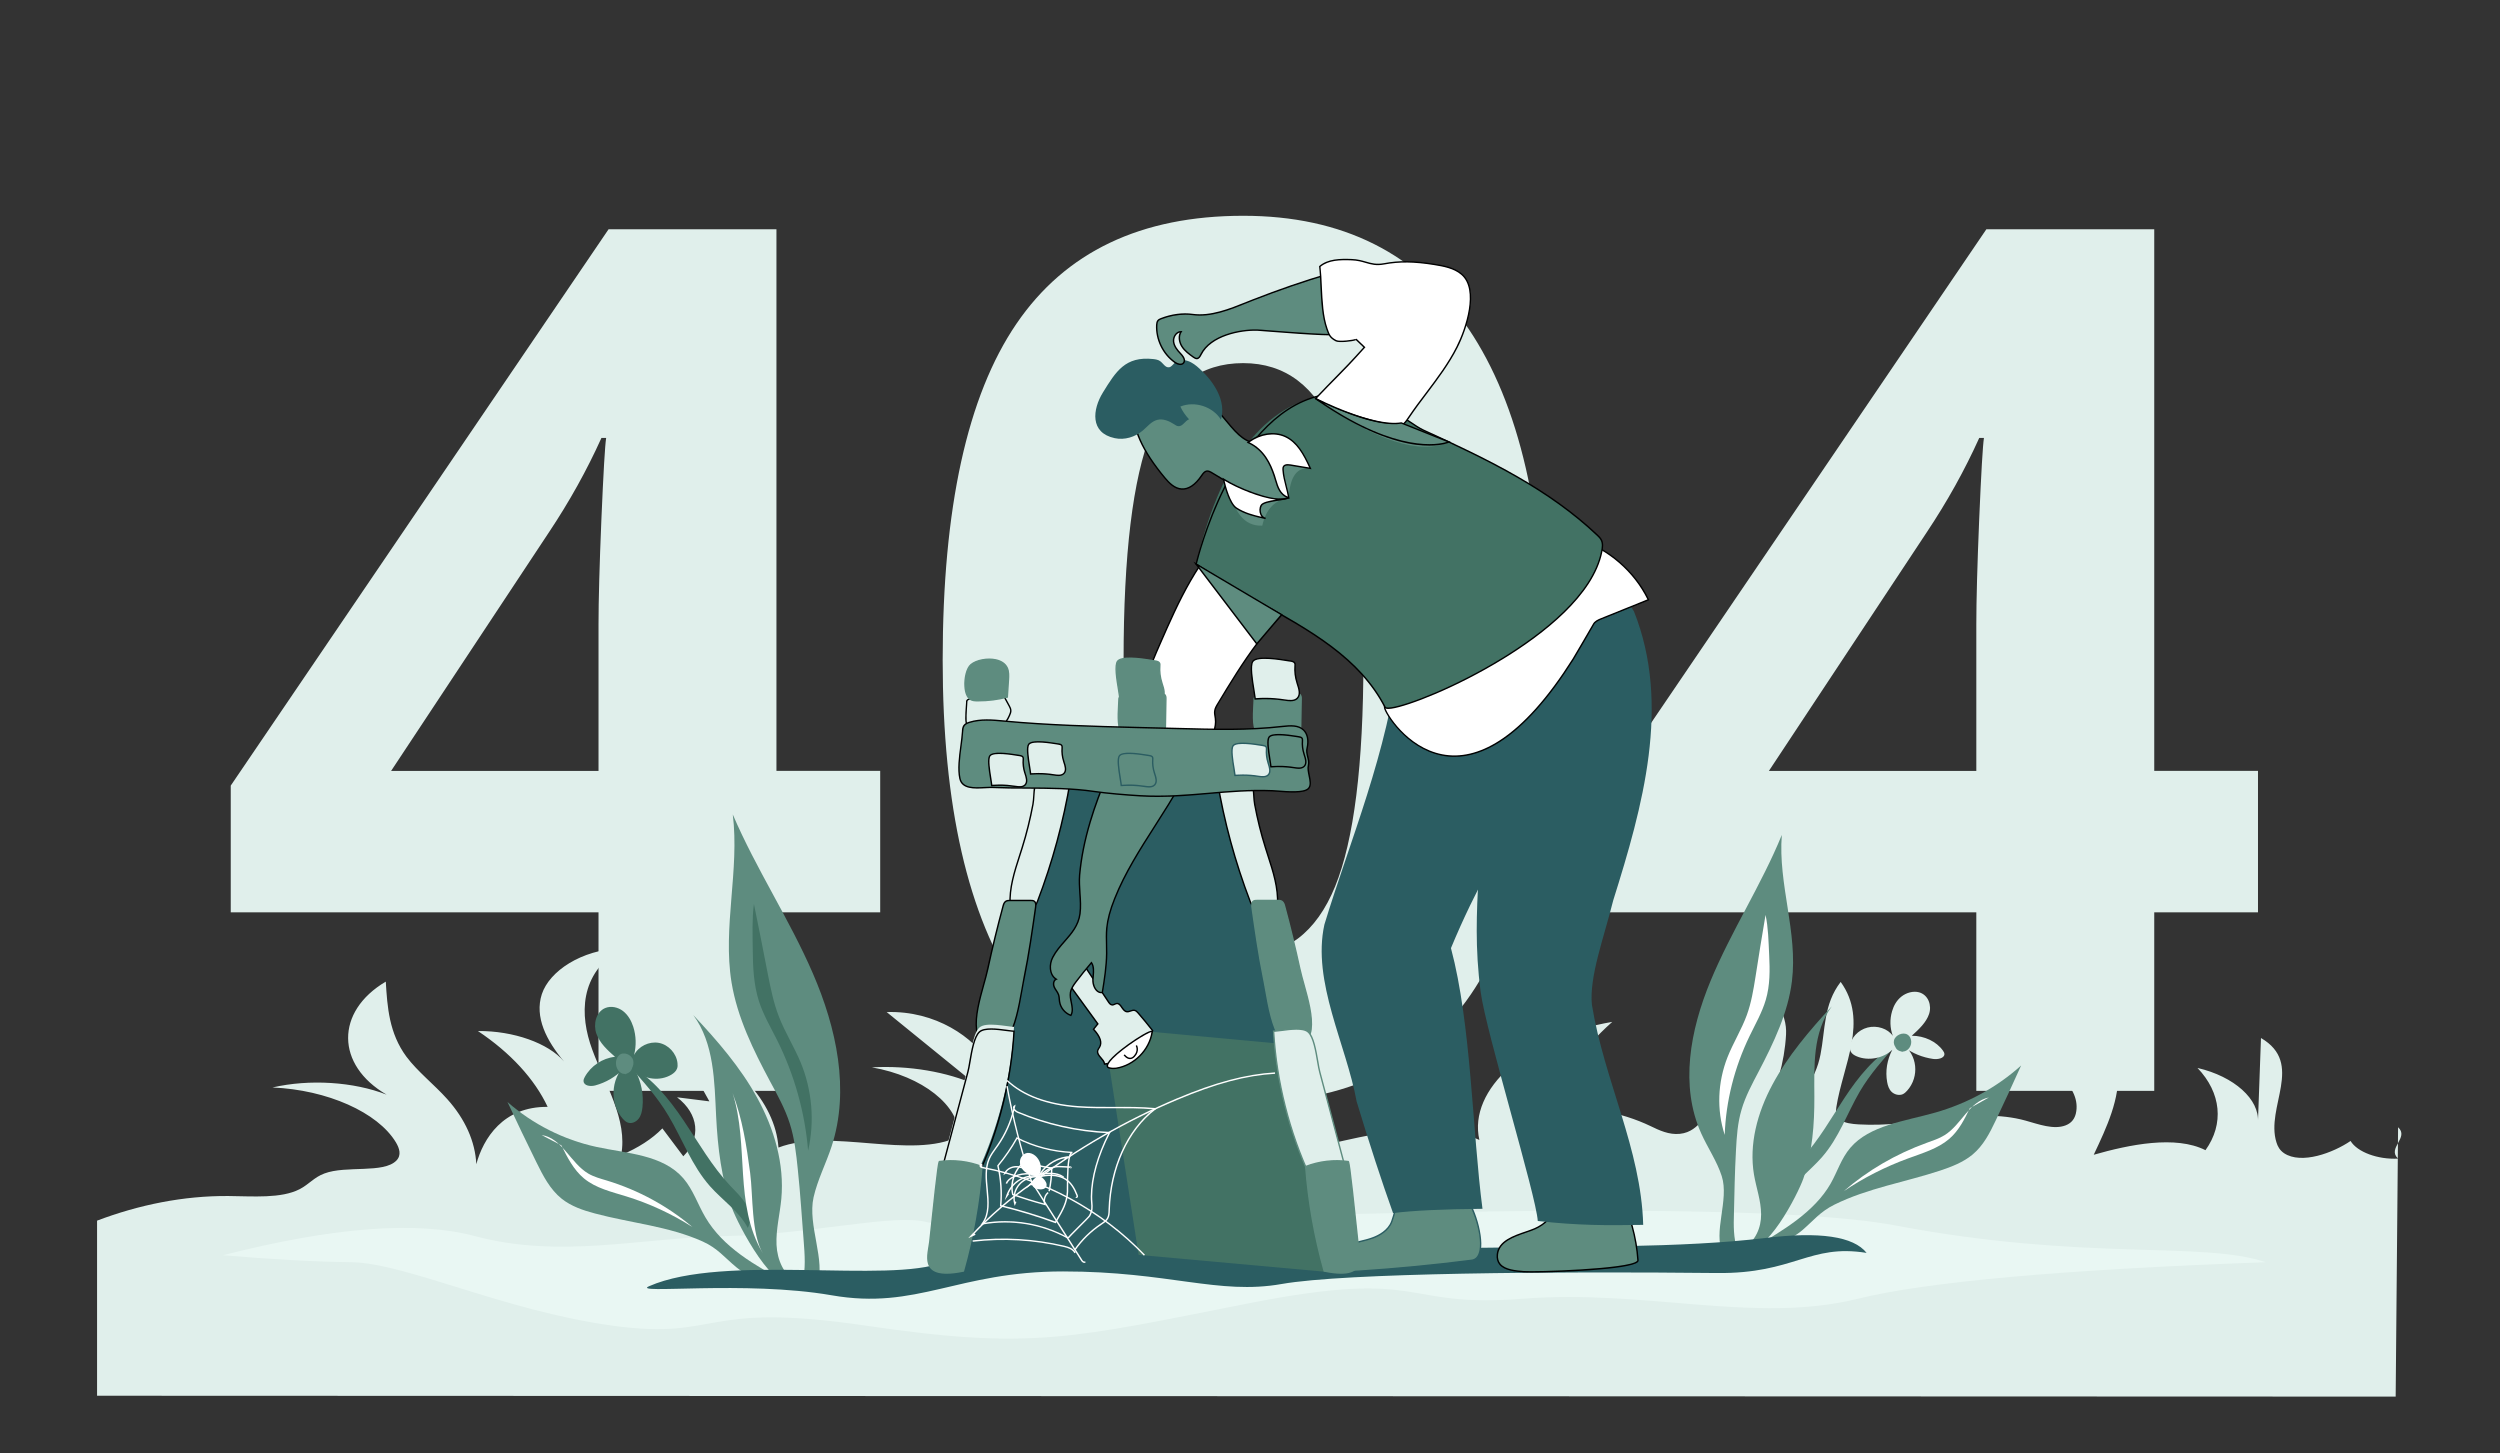 <svg version="1.2" xmlns="http://www.w3.org/2000/svg" viewBox="0 0 3441 2000" width="3441" height="2000">
	<rect x="0" y="0" width="3441" height="2000" fill="#333333" stroke="none"/>
	<title>404_nothing_found_illustration_concept_vector_-ai</title>
	<style>
		.s0 { fill: #e0efeb } 
		.s1 { fill: #e9f7f3 } 
		.s2 { fill: #5e8c7f } 
		.s3 { fill: #ffffff } 
		.s4 { fill: #427264 } 
		.s5 { fill: #2b5d62 } 
		.s6 { fill: #000000 } 
		.s7 { fill: #ffffff;stroke: #000000;stroke-width: .5 } 
	</style>
	<g id="Layer 1">
		<g id="&lt;Group&gt;">
			<g id="&lt;Group&gt;">
				<g id="&lt;Group&gt;">
					<path id="&lt;Compound Path&gt;" fill-rule="evenodd" class="s0" d="m1211.5 1255.7h-142.8v245.8h-244.9v-245.8h-506.2v-174.4l520-765.7h231.1v745.4h142.8zm-387.7-194.6v-201.2q0-50.3 4-146q4.1-95.7 6.5-111.1h-6.5q-30 66.5-72.2 129.8l-217.3 328.5z" />
				</g>
				<g id="&lt;Group&gt;">
					<path id="&lt;Compound Path&gt;" fill-rule="evenodd" class="s0" d="m2126.4 908.6q0 310.6-101.8 459.9q-101.8 149.2-313.5 149.2q-205.2 0-309.4-154.1q-104.2-154.1-104.2-455q0-313.9 101.4-462.8q101.3-148.8 312.2-148.8q205.2 0 310.3 155.7q105 155.7 105 455.9zm-579.9 0q0 218.2 37.7 312.6q37.7 94.5 126.9 94.5q87.6 0 126.6-95.7q38.9-95.7 38.9-311.4q0-218.2-39.3-313.5q-39.4-95.3-126.2-95.3q-88.4 0-126.5 95.3q-38.1 95.3-38.1 313.5z" />
				</g>
				<g id="&lt;Group&gt;">
					<path id="&lt;Compound Path&gt;" fill-rule="evenodd" class="s0" d="m3107.9 1255.7h-142.8v245.8h-244.9v-245.8h-506.2v-174.4l520-765.7h231.1v745.4h142.8zm-387.7-194.6v-201.2q0-50.3 4-146q4.1-95.7 6.5-111.1h-6.5q-30 66.5-72.2 129.8l-217.3 328.5z" />
				</g>
			</g>
			<g id="&lt;Group&gt;">
				<path id="&lt;Path&gt;" class="s0" d="m3297.4 1922.3l-3163.8-1.2v-241c57.2-21.7 119-34.4 180.8-33.9c33.9 0.3 72.5 3.7 98-9.4c12.6-6.5 19.8-16.3 34-21.6c30.1-11.4 81.5 0.3 99.2-17.8c7.3-7.5 4.2-16.9-0.7-25.1c-24.9-41.3-94.5-72.3-169.9-75.5c51-11.8 111.8-7.9 157.2 9.9c-70.2-40.7-70.8-114.5-1.2-155.6c2.1 35.1 4.6 71.1 28.4 103.3c15.2 20.4 38.4 38.5 56.1 58.3c24.8 27.6 38.6 58.5 40.1 89.7c9.5-35.2 36.8-79.6 98.2-78.9c-18-38.4-51.1-74.4-96-104.4c48.9-0.4 97 16.6 118.6 42c-24.3-28.8-40.9-61.3-30.6-92.8c10.4-31.5 53.9-60.9 109.1-63.3c-57.9 35.9-57.3 91.8-39.7 139.8c17.7 48.1 48.9 96.1 39.8 145c23.2-9.7 42.7-22.3 56.7-36.7q14.4 19.2 28.8 38.4c24.9-24.9 21.4-58.3-8.6-81.2q22.3 2.8 44.5 5.6q-27.2-49-54.4-98c88.4 37.1 145.1 98.4 149.5 161.6c71.6-27.5 183.7 17.2 248.4-15.5c1.2-42.1-50.3-82.8-119.9-94.9c51-2.8 103.7 6.1 144.1 24.4q-61.9-50.3-123.7-100.5c67.5-2.1 120.2 34.8 142.5 71.7c22.3 37 26.9 77.7 59.5 111.9c2.8-22.1 20-43.5 47.5-58.9c6.5 27.8 59.3 42.2 104.8 51.6c53.9 11.2 109.9 22.6 166.8 19.3c51.3-3 98-17.7 147-26.7c49.1-9 107.4-11.5 147.7 7.1c-15.9-69.8 66.2-142.7 182.9-162.5c-43.1 38.4-72.9 81.7-87.4 126.7c43.5-15.3 100.8-2.1 140 16.7c11.8 5.7 25.4 12.3 40.5 10.7c14.7-1.5 23.4-10.1 30.2-17.7c51.1-57.6 102.7-126.6 51.7-184.2c48.3 0.5 65.8 37.2 64.2 65.2c-2.1 38.4-13.1 76.7-32.6 113.4c52-15.5 73.4-52.2 80-85.8c6.7-33.7 3.9-69 27.8-100c38.8 53.8 3.1 114.5-6 172.5c-0.9 6.2-1.2 13 5.7 17.7c6.1 4.1 15.9 5.4 25.1 5.9c77.3 4.7 159.6-24.7 229.7-5.2c17.9 5 38.8 12.9 55.2 6.5c9-3.5 12.5-10.1 14-16.3c8.1-34.7-31.6-71.2-89.2-81.8c37.3-4.8 78.6 3.1 103.7 19.7c-21.5-32.6-36.4-66.7-44.3-101.2c56.9 22.2 84.8 63.3 87.8 103c3 39.7-15.3 78.8-33.4 117.1c49.1-14 112.6-27.1 153.8-6.3c25.9-36.1 21.7-79-11-113.2c50.7 11.8 85.6 43.3 83.2 74.9q2.1-58 4.2-116.1c60.2 35.2 5.9 95 21.3 143.7c1.6 5.3 4.4 10.7 10.4 14.8c24 16 67.9-0.6 91.6-16.8c9.2 15.3 37.7 25.8 65.4 24.3c-15.7-14.4 15.8-28.8 0-43.2z" />
			</g>
			<g id="&lt;Group&gt;">
				<g id="&lt;Group&gt;">
					<path id="&lt;Path&gt;" class="s1" d="m306.9 1727.7q227.5-58.1 346.4-26.4c118.8 31.7 226.4 2.4 346.5 0c120.2-2.5 232.1-31.9 277.3-18.8c45.1 13.1 1070.7-45.4 1332.1 4.3c261.5 49.6 421.1 20.9 509.4 50.5q-419.7 15.2-561.4 50.3c-141.8 35-290.8-13.3-461.6 0c-170.8 13.2-129.3-42.3-374.9 5.9c-245.6 48.2-298.4 65.1-528.4 31.2c-230-34-199.4 20.4-348.8 0c-149.5-20.4-285.3-86.4-360-87.4q-74.7-0.9-176.6-9.6z" />
				</g>
				<g id="&lt;Group&gt;">
					<g id="&lt;Group&gt;">
						<path id="&lt;Path&gt;" class="s2" d="m2387.6 1628.2q-0.5 20.9-1 41.9c-0.5 16.7-0.8 33.7 4.6 49.5c-6.6 2-13 4.2-19.8 5.4c-14.1-28.5 9-73.4-1.6-106.2c-6.6-20.6-19.4-39-28.3-58.9c-29.4-65.4-15.3-141.8 13-210c28.3-68.3 70.1-132.3 98-200.7c-5.4 67.7 22.3 133.9 13.9 201.5c-5.3 43-24.9 84.2-45.7 124c-9 17.1-18.3 34.3-23.6 52.5c-5.5 18.4-6.7 37.3-7.7 56.1c-0.8 14.9-1.4 30-1.8 44.9z" />
					</g>
					<g id="&lt;Group&gt;">
						<path id="&lt;Path&gt;" class="s2" d="m2398.4 1719.7c17.9-11.4 25.8-30 25.6-48.5c-0.1-18.6-6.7-36.2-9.8-54.4c-7-41.5 4.5-85.1 25.4-124c20.9-39 50.7-74.1 81.7-107.7c-26.7 36.6-24.1 82.2-24 124.7c0.1 37.6-2.6 75.7-15.1 112.2c-6.8 19.8-52.5 111.4-83.8 97.7z" />
					</g>
					<g id="&lt;Group&gt;">
						<path id="&lt;Path&gt;" class="s2" d="m2524.8 1658.1c-20 10-28.7 22-44.3 35.3c-9.1 7.7-20 13.5-31.7 17.5c-9 3-27.7 2.1-34.6 6.1c40.7-23.7 83.3-49.3 105.3-87.6c9.4-16.4 14.7-34.8 27.3-49.6c26.5-31 75.1-36.6 116.7-48.4c44.4-12.6 85.5-35.1 118.4-64.9q-17.1 38-35 75.7c-8.1 17-16.8 34.5-32.2 47.2c-12.5 10.3-28.4 16.5-44.3 21.8c-48.2 15.9-100.1 24.3-145.6 46.9z" />
					</g>
					<g id="&lt;Group&gt;">
						<path id="&lt;Path&gt;" class="s2" d="m2507.7 1592.8c-16.1 18.4-37.7 33.6-48.6 54.6c-5.9-8.2-4.3-19.3 0.7-28.3c5-9.1 13-16.6 20.2-24.4c23.8-25.7 40.3-55.7 59.2-84.2c18.6-28.1 40.7-56 72.1-74.3c-18.9 21.7-37.4 42.1-51.7 66.6c-17.4 29.9-28.2 62.9-51.9 90z" />
					</g>
					<g id="&lt;Group&gt;">
						<path id="&lt;Path&gt;" class="s3" d="m2435.1 1314.5c1 20.6 1.3 41.5-4.7 61.8c-5 17.1-14.3 33.2-22.2 49.6c-21 43.4-32.7 89.9-34.3 136.2c-11.2-34.4-9.8-72.3 3.9-107.1c7.8-19.6 19.3-38.1 26.5-57.8c6.2-17 9.1-34.7 11.9-52.2c4.6-28.6 8.9-57.2 13.9-85.7c3.8 17.3 4.1 37 5 55.2z" />
					</g>
					<g id="&lt;Group&gt;">
						<path id="&lt;Path&gt;" class="s2" d="m2443.2 1680c14.8-25.3 9.3-70.9 11.7-98.4c2.9-32.9 6.7-66.1 18.2-98.1c-19.1 65 6.8 133.7-29.9 196.5z" />
					</g>
					<g id="&lt;Group&gt;">
						<path id="&lt;Path&gt;" class="s3" d="m2711.3 1525.3c-7.3 15.1-15 30.8-28.5 42.4c-15.5 13.3-36.8 19.5-56.6 26.8c-31.4 11.5-61.3 26.7-88.5 45.1c32.7-28.5 71.7-51.2 113.9-66.5c8.5-3.1 17.4-5.9 25-10.7c23.4-14.7 33.3-46 61-51.9" />
					</g>
					<g id="&lt;Group&gt;">
						<path id="&lt;Path&gt;" class="s0" d="m2618.3 1436.8c20.9 14.6 24 45.1 6.7 64.4c-1.7 1.9-3.7 3.8-6.1 4.9c-5.2 2.2-11.6 0.3-15.3-3.3c-3.7-3.6-5.2-8.5-6.1-13.4c-2.7-14.8-0.2-30.6 7.1-44.6c-12.2 12-33.4 15.9-49.1 9.1c-3.3-1.4-6.5-3.4-8.1-6.4c-1-2-1.2-4.3-1.1-6.6c0.7-11.9 11.1-23.2 24.2-26.6c13.1-3.4 28 1.5 34.8 11.5c-4-10.8-4.4-22.8-1-34.1c2.2-7.5 6.2-14.8 12.9-20.1c6.6-5.2 16.1-8 24.2-5.8c12.9 3.6 17.7 18.1 13.8 29.8c-3.9 11.7-14 21.1-23.8 30c17.3 0 34 7.9 42.9 20.5c1.1 1.5 2 3.1 2 4.8c-0.1 5.8-9.2 7.5-15.6 6.6c-14.7-2.1-28.6-7.8-39.6-16.3c-1-0.8-2.1-2-1.4-3.1c0.7-1.1 3 0.6 1.6 0.9" />
					</g>
					<g id="&lt;Group&gt;">
						<path id="&lt;Path&gt;" class="s2" d="m2619.1 1448c-7.8-1.9-13.9-8.9-12.2-16c1.6-7.2 12.5-12.1 18.8-7.8c2.4 1.6 3.9 4.1 4.5 6.7c1.6 6-1.4 13.4-8 15.9c-6.6 2.4-15.3-2.9-13.2-9" />
					</g>
				</g>
				<g id="&lt;Group&gt;">
					<g id="&lt;Group&gt;">
						<path id="&lt;Path&gt;" class="s2" d="m1098.1 1609.6c-2.2-21.4-4.5-42.9-11.1-63.3c-6.4-20.1-16.7-38.8-26.8-57.4c-23.2-43.3-45.3-88.2-53.3-136.6c-12.4-76.3 11.2-154.6 1.7-231.3c32.1 75.1 77.8 143.8 110.2 218.7c32.5 75 51.2 160.6 25.8 238.3c-7.7 23.5-19.3 45.8-24.8 70c-8.6 38.5 17.3 87.3 4.9 121.3c-6.8-0.8-13.4-2.6-20.1-4.2c4.5-18.5 3.1-37.9 1.6-56.9q-1.8-23.9-3.6-47.7c-1.2-16.9-2.8-34.1-4.5-50.9z" />
					</g>
					<g id="&lt;Group&gt;">
						<path id="&lt;Path&gt;" class="s2" d="m1007.7 1663.2c-14.8-40.3-19.8-83.5-22-126.4c-2.4-48.4-2.6-100.7-31.5-139.7c33.1 35.2 65 72 88.2 114.3c23.2 42.4 37.5 90.8 33 138.8c-2 21.1-7.5 41.9-6.6 63.1c1 21.1 10 41.6 28.6 52.6c-30.5 18.9-81.7-80.8-89.7-102.7z" />
					</g>
					<g id="&lt;Group&gt;">
						<path id="&lt;Path&gt;" class="s2" d="m818.8 1670.2c-16.2-4.3-32.5-9.8-45.6-20.2c-16.2-12.9-25.9-32-35-50.5q-20.3-41.1-39.7-82.7c34.7 30.5 77.2 52 122.4 61.8c42.3 9.2 91.2 10.5 119.6 43.2c13.5 15.6 19.9 35.9 30.4 53.7c24.2 41.4 68.4 66.2 110.5 89.1c-7.1-3.9-25.8-0.9-34.9-3.5c-12-3.4-23.2-8.8-32.8-16.7c-16.4-13.5-25.9-26.3-46.5-35.6c-46.8-21.1-99.2-25.4-148.4-38.6z" />
					</g>
					<g id="&lt;Group&gt;">
						<path id="&lt;Path&gt;" class="s4" d="m920 1535.6c-15.7-26.5-35.5-47.8-55.7-70.6c32.5 17.6 56.3 47.1 76.6 77.2c20.7 30.6 39 63.1 64.3 90c7.7 8.2 16.1 15.9 21.7 25.7c5.6 9.7 7.8 22.3 2.4 32.2c-12.1-22.9-34.7-37.9-51.9-57.2c-25.3-28.5-38.1-65-57.4-97.3z" />
					</g>
					<g id="&lt;Group&gt;">
						<path id="&lt;Path&gt;" class="s4" d="m1037.7 1244.2c6.7 32.1 12.8 64.2 19.1 96.3c3.9 19.7 7.9 39.6 15.1 58.3c8.4 21.8 21 41.7 30 63.2c15.9 38.2 19.6 81.4 10.4 121.8c-4.4-52.7-18.9-104.5-42.5-151.8c-9-17.9-19.2-35.3-25.3-54.3c-7.1-22.5-8.2-46.4-8.4-69.9c-0.2-20.9-1.1-43.4 1.6-63.6z" />
					</g>
					<g id="&lt;Group&gt;">
						<path id="&lt;Path&gt;" class="s3" d="m1008.3 1504.4c13.5 35.3 19.3 72.7 24.2 110c4.1 31 1.3 83.6 17.6 110.9c-40.4-67.8-18.7-148.8-41.8-220.9z" />
					</g>
					<g id="&lt;Group&gt;">
						<path id="&lt;Path&gt;" class="s3" d="m745.5 1562.3c28 4 39.8 38.6 64.2 53c7.9 4.6 16.9 7 25.6 9.6c43.1 13.1 83.5 35 117.9 64.1c-28.3-18.1-59.1-32.4-91.2-42.3c-20.3-6.3-41.9-11.2-58.3-24.8c-14.2-11.8-22.8-28.8-31-45.4" />
					</g>
					<g id="&lt;Group&gt;">
						<path id="&lt;Path&gt;" class="s4" d="m857.5 1468.9c-1.4-0.2 0.7-2.5 1.5-1.3c0.8 1.2-0.2 2.8-1.2 3.8c-10.5 10.8-24 18.7-38.6 22.6c-6.3 1.7-15.6 0.7-16-5.9c-0.2-2 0.7-3.9 1.6-5.6c8.3-15.3 24.4-26.1 41.7-27.9c-10.3-9.1-21-18.8-25.6-31.7c-4.6-12.9-0.7-30 12-35.4c8-3.4 17.7-1.2 24.6 4.1c6.9 5.3 11.4 13.3 14.1 21.6c4 12.5 4.4 26.2 1.1 38.9c6.2-12 20.7-19.1 34.1-16.7c13.3 2.5 24.3 14.5 25.7 27.9c0.3 2.6 0.3 5.3-0.7 7.7c-1.3 3.5-4.4 6.1-7.6 8.1c-15.3 9.3-36.8 7-49.7-5.3c8.2 15.2 11.6 32.9 9.8 50.1c-0.6 5.6-1.8 11.5-5.3 15.9c-3.5 4.5-9.7 7.3-15 5.3c-2.6-1-4.6-2.9-6.5-4.9c-18.5-20.2-17.1-55.3 2.8-74.1" />
					</g>
					<g id="&lt;Group&gt;">
						<path id="&lt;Path&gt;" class="s2" d="m869.7 1466.3c2.5 6.6-5.9 13.6-12.6 11.5c-6.8-2.1-10.2-10.3-9.1-17.2c0.5-3.1 1.8-6.1 4.1-8.2c6.1-5.5 17.3-1 19.4 7c2 7.9-3.6 16.5-11.3 19.5" />
					</g>
				</g>
				<g id="&lt;Group&gt;">
					<path id="&lt;Path&gt;" class="s5" d="m1298.3 1737.3c74.9-29.9 114.5-30.1 333.2-31.3c218.8-1.2 216.6 14.2 376.2 11.8c159.6-2.3 308.6 0 421.6-13.8q112.9-13.7 139.9 20.5c-79.1-12.8-99.2 28.8-205.8 27.7c-220.7-2.4-512.2-0.3-599.3 15.1c-87.2 15.4-154.9-17.3-300.9-17.3c-146 0-200.4 53.5-318.7 32.8c-118.3-20.6-277.6-0.9-251-12.5c103.3-45.3 329.9-3 404.8-33z" />
				</g>
				<g id="&lt;Group&gt;">
					<g id="&lt;Group&gt;">
						<path id="&lt;Path&gt;" class="s2" d="m2025.7 1734.7c-51.6 6.6-103.4 11.6-155.3 15c-6.7 0.4-13.7 0.8-20.2-1.4c-6.4-2.2-12.2-7.6-12.8-14.4c-0.8-10 9.5-17.3 19-20.6c11.1-3.9 22.8-5.6 33.7-9.7c11-4.1 21.6-11.4 25.6-22.4c8.5-23.5 3.4-35.9 33.1-38.7c15.3-1.5 48.1-8.1 62.1-0.5c18.2 9.9 42 89.3 14.8 92.7z" />
					</g>
					<g id="&lt;Group&gt;">
						<path id="&lt;Compound Path&gt;" fill-rule="evenodd" class="s5" d="m1862.3 1751c-4.1 0-8.3-0.4-12.4-1.8c-6.2-2.1-12.8-7.6-13.5-15.2c-0.9-10.6 9.6-18.1 19.7-21.7c5.2-1.8 10.7-3.2 16-4.5c5.9-1.4 12-2.9 17.7-5.1c7.4-2.8 20.4-9.3 25-21.9c1.9-5.2 3.1-9.9 4.2-14c3.7-14.4 5.9-23.1 29.7-25.3c3-0.3 6.6-0.8 10.8-1.3c17-2.2 40.3-5.3 51.8 1c15 8 31.3 56.7 26.9 80.1c-1.6 8.6-5.9 13.6-12.3 14.4c-51.4 6.6-103.7 11.6-155.4 14.9c-2.6 0.2-5.4 0.4-8.2 0.4zm128.5-111.6c-10.2 0-21.6 1.5-31 2.8c-4.2 0.5-7.9 1-10.9 1.3c-22.4 2.1-24.3 9.3-28 23.8c-1.1 4.2-2.3 8.9-4.3 14.2c-4.8 13.3-18.4 20.2-26.1 23.1c-5.8 2.1-12 3.7-17.9 5.1c-5.3 1.3-10.7 2.7-15.9 4.5c-8.9 3.1-19.1 10.2-18.3 19.7c0.6 6.6 6.5 11.5 12.2 13.5c6.4 2.1 13.5 1.7 19.8 1.3c51.6-3.4 103.9-8.4 155.2-15c5.6-0.7 9.2-5 10.7-12.8c4.5-23.9-12.9-71-25.9-78c-4.8-2.6-11.8-3.5-19.6-3.5z" />
					</g>
				</g>
				<g id="&lt;Group&gt;">
					<path id="&lt;Path&gt;" class="s5" d="m1394.8 1267.6l59.5-213.9l221.8-9.9l41.6 114.9l73.2 354.7l31.8 237.6q-241.7-55.5-495.2 0z" />
				</g>
				<g id="&lt;Group&gt;">
					<path id="&lt;Path&gt;" class="s4" d="m1585 1420.2l192.1 17.8l57.3 313.4l-267.2-24.2l-39.7-255.5z" />
				</g>
				<g id="&lt;Group&gt;">
					<g id="&lt;Group&gt;">
						<path id="&lt;Path&gt;" class="s0" d="m1525.9 1379.3c1.2 1.8 2.8 3.8 5 3.9c2.1 0.1 3.9-1.6 6.1-1.9c6.1-0.7 7.6 10.1 13.7 11.2c3.7 0.7 7.4-2.7 11.1-1.8c2 0.5 3.4 2.1 4.7 3.6q10.3 11.8 20 24.2c-11.9 25.6-38.1 43.9-66.2 46.1c-0.8-7.1-11.2-11.6-9.4-18.6c0.5-1.8 1.9-3.3 2.8-5.1c4.3-8.1-2.4-17.5-8.6-24.2q3-3.7 6-7.4q-28.8-39.6-57.5-79.2c8.6-7.5 15-16.6 22.3-25.1c17.3 24.2 33.3 49.5 50 74.3z" />
					</g>
					<g id="&lt;Group&gt;">
						<path id="&lt;Compound Path&gt;" fill-rule="evenodd" class="s6" d="m1519.4 1465.6l-0.1-0.9c-0.3-2.9-2.6-5.5-4.7-8c-2.8-3.2-5.8-6.6-4.6-10.9c0.3-1.4 1.1-2.5 1.8-3.6q0.6-0.9 1-1.7c3.2-6 0.4-13.6-8.4-23.1l-0.6-0.7l6-7.4l-57.6-79.3l0.7-0.6c6.1-5.4 11.3-11.7 16.2-17.8c2-2.4 4-4.9 6.1-7.3l0.8-0.9l0.7 1c11.2 15.7 22 32.1 32.5 48c5.7 8.6 11.6 17.6 17.5 26.3c1.2 1.8 2.5 3.4 4.2 3.5c0.9 0.1 1.9-0.4 2.9-0.8c0.9-0.5 1.9-0.9 3-1.1c3.9-0.5 6.1 2.7 8.2 5.8c1.7 2.4 3.4 5 5.9 5.4c1.6 0.3 3.2-0.3 4.9-0.9c2-0.7 4.1-1.4 6.2-0.9c2.2 0.6 3.8 2.2 5.3 3.9c6.8 7.9 13.6 16.1 19.9 24.3l0.4 0.5l-0.2 0.6c-12.1 26-38.4 44.3-67 46.6zm-13-49c9 10 11.6 18.1 8.1 24.7c-0.3 0.7-0.7 1.3-1.1 1.8c-0.6 1.1-1.3 2-1.6 3.1c-0.8 3.3 1.6 6.1 4.2 9.1c2.2 2.5 4.4 5 5.1 8.1c27.3-2.5 52.4-20 64.2-44.8c-6.3-8.1-12.9-16-19.6-23.8c-1.3-1.5-2.6-2.8-4.2-3.2c-1.6-0.4-3.3 0.2-5.1 0.8c-1.9 0.7-3.8 1.4-5.9 1c-3.3-0.6-5.3-3.5-7.2-6.2c-1.9-2.9-3.6-5.3-6.3-5c-0.8 0.1-1.6 0.5-2.4 0.9c-1.2 0.5-2.4 1.1-3.8 1c-2.6-0.1-4.3-2.1-5.8-4.3c-5.9-8.8-11.8-17.7-17.5-26.4c-10.2-15.5-20.8-31.5-31.7-46.9q-2.6 3.1-5.2 6.3c-4.8 5.9-9.8 12-15.8 17.4l57.5 79.1z" />
					</g>
				</g>
				<g id="&lt;Group&gt;">
					<path id="&lt;Path&gt;" class="s3" d="m1585.8 1420.5c-3.8 24.7-24.7 45.8-49.4 49.8c-3.1 0.5-6.2 0.4-9.2-0.3c-19.5-4.3 59.8-57.4 58.6-49.5z" />
					<path id="&lt;Compound Path&gt;" fill-rule="evenodd" class="s6" d="m1532.7 1471.6q-2.8 0-5.7-0.6c-4-0.9-4.1-3.5-3.8-5c1.6-8 21.2-22.8 29.6-28.9c13.1-9.4 29-19.1 32.6-18.4c1 0.2 1.5 0.9 1.4 1.9c-3.9 25.3-25.1 46.6-50.3 50.7q-1.8 0.3-3.8 0.3zm52.1-51c-4.8 0.3-37.5 20.6-53.1 36.5c-6.4 6.6-6.8 9.4-6.5 10.5c0.1 0.2 0.3 1 2.2 1.4c3 0.7 6 0.8 8.8 0.4c24.3-4 44.7-24.5 48.6-48.8zm0-0.3l1 0.2l-1-0.2q0 0 0 0z" />
				</g>
				<g id="&lt;Group&gt;">
					<g id="&lt;Group&gt;">
						<path id="&lt;Path&gt;" class="s0" d="m1421.7 1107.1c3.1-16.1-2.2-37.8 19.5-36.4q16.1 1.1 32.3 2.2c-9.5 57.2-24.8 113.5-45.5 167.8c-0.9 2.2-1.8 4.5-3.8 5.8c-2 1.3-4.6 1.2-7.1 1.1q-13.4-0.8-26.7-1.6c-1.7-27.1 8.5-53.4 16.6-79.3c6-19.6 11-39.5 14.7-59.6z" />
					</g>
					<g id="&lt;Group&gt;">
						<path id="&lt;Compound Path&gt;" fill-rule="evenodd" class="s6" d="m1419.3 1248.7q-1.2-0.1-2.2-0.1l-27.7-1.7v-0.8c-1.5-23.4 5.9-46.3 13-68.4q1.9-5.7 3.6-11.3c6.1-19.4 11-39.5 14.8-59.5c0.7-3.7 0.9-7.7 1.2-11.6c0.5-9 1-17.5 6.4-22.2c3-2.6 7.2-3.7 12.9-3.4l33.3 2.3l-0.1 1c-9.5 57.3-24.8 113.8-45.6 168c-0.8 2-1.8 4.8-4.1 6.3c-1.7 1.1-3.7 1.4-5.5 1.4zm-28-3.6l25.9 1.5c2.5 0.1 4.8 0.2 6.5-0.9c1.6-1.1 2.5-3.1 3.4-5.4c20.5-53.7 35.8-109.8 45.2-166.5l-31.1-2.1c-5.1-0.3-8.9 0.6-11.5 2.9c-4.7 4.2-5.2 12.2-5.8 20.8c-0.2 4-0.5 8.1-1.2 11.9c-3.7 20.1-8.7 40.2-14.8 59.7q-1.7 5.6-3.6 11.3c-7 21.6-14.2 44-13 66.8z" />
					</g>
				</g>
				<g id="&lt;Group&gt;">
					<g id="&lt;Group&gt;">
						<path id="&lt;Path&gt;" class="s2" d="m1409.6 1345.9c-5.1 25.3-9.1 62.3-23.2 84.2c-5.1 7.8-5 7.5-15 6.4c-4.6-0.5-9.5-0.7-13.9-2.5c-8-3.4-12.2-8.1-13.3-16.8c-3.3-24.9 10.1-59.4 15.4-83.8q9.4-43.3 20.9-86c0.7-2.5 1.5-5.3 3.7-6.7c1.8-1.2 4.1-1.3 6.3-1.3q14 0 28.1 0c1.7 0 3.5 0 4.9 1c2.5 1.7 2.3 5.4 1.9 8.4c-4.6 32.5-9.2 65-15.8 97.1z" />
					</g>
					<g id="&lt;Group&gt;">
						<path id="&lt;Compound Path&gt;" fill-rule="evenodd" class="s6" d="m1378 1438.1c-1.5 0-3.3-0.2-5.7-0.5l-3.1-0.3c-4-0.4-8.2-0.8-12-2.4c-8.7-3.6-12.9-8.9-14-17.6c-2.4-18.3 4.1-41.7 9.8-62.3c2.2-7.8 4.2-15.2 5.6-21.9c6.3-28.6 13.3-57.5 21-85.9c0.7-2.9 1.7-5.7 4.1-7.4c2.1-1.4 4.7-1.4 6.8-1.4h28.1c1.6 0 3.8 0 5.4 1.2c3 2 2.8 6.1 2.4 9.3c-4.6 31.9-9.2 64.9-15.8 97.2c-1.1 5.1-2 10.7-3.1 16.6c-4.2 23.6-8.9 50.3-20.3 68c-3.8 5.8-5 7.4-9.2 7.4zm40.7-197.7q-0.1 0-0.1 0h-28.1c-1.9 0-4.1 0-5.7 1.1c-1.9 1.2-2.6 3.6-3.3 6.2c-7.6 28.3-14.7 57.2-20.9 85.9c-1.5 6.7-3.5 14.1-5.7 21.9c-5.7 20.5-12.1 43.7-9.8 61.6c1.1 8 4.8 12.6 12.8 16c3.6 1.4 7.6 1.9 11.5 2.2l3.1 0.4c8.5 0.9 8.5 0.9 13-6.1c11.2-17.4 15.9-43.9 20.1-67.2c1-6 2-11.5 3-16.7c6.6-32.2 11.3-65.2 15.8-97c0.4-2.8 0.6-6.1-1.5-7.5c-1.1-0.8-2.6-0.8-4.2-0.8z" />
					</g>
				</g>
				<g id="&lt;Group&gt;">
					<path id="&lt;Path&gt;" class="s2" d="m1486.5 1257.7c2.3-17.4-2.1-35.7-0.5-53.4c2.2-24.9 7.5-49.3 14.5-73.2c7.1-23.8 16.1-47 25.9-69.8c2.8-6.4 26.8-66.8 31.1-66.3c32.3 4.1 64.2 10.5 95.6 18.9c-23.9 81-87.6 144.5-118.8 222.9c-5.3 13.1-9.6 26.8-10.9 40.8c-1.1 11.6-0.1 23.2-0.2 34.7c-0.2 18.1-3.1 36-6 53.8c-8 1.4-13.1-8.9-12.9-17.1c0.2-8.2 2.6-17.2-2-24q-10.9 12.8-21 26.1c-3.5 4.5-7 9.4-7.9 15c-1.7 10.6 5.9 22.2 0.5 31.4c-8-2.8-14.3-10.4-15.5-18.9c-0.5-3-0.4-6.2-1.3-9.1c-1.3-4-4.4-7.1-6-10.9c-1.7-3.8-1.2-9.3 2.7-10.8c-9.6-5.9-10-20.2-4.8-30.2c11.1-21.5 34.1-33.7 37.5-59.9z" />
					<path id="&lt;Compound Path&gt;" fill-rule="evenodd" class="s6" d="m1474.4 1398.7l-0.8-0.2c-8.4-3-14.9-10.9-16.2-19.7c-0.2-1.1-0.3-2.2-0.4-3.3c-0.1-2-0.3-3.9-0.8-5.7c-0.7-2.1-1.9-3.9-3.2-5.9c-1-1.5-2.1-3.1-2.9-4.9c-1.2-2.7-1.3-6.1-0.2-8.6q0.7-1.7 2-2.7c-8.7-6.7-8.9-20.7-3.8-30.5c4.4-8.5 10.5-15.5 16.5-22.3c9.7-11.1 18.8-21.5 20.9-37.3c1.2-9.1 0.6-18.6-0.1-27.9c-0.5-8.4-1.1-17.1-0.4-25.5c2.1-23.4 6.9-47.4 14.6-73.4c6.4-21.5 14.8-44.3 25.9-69.9c0.4-0.9 1.3-3.1 2.5-6c21-51.1 27-61.2 29.7-60.8c32.1 4.1 64.3 10.4 95.6 18.8l1 0.3l-0.3 1c-13.1 44.5-38.7 84.4-63.4 123c-20.3 31.8-41.3 64.6-55.4 100c-6.3 15.7-9.7 28.6-10.8 40.5c-0.7 7.5-0.5 15.1-0.4 22.4c0.1 4 0.2 8.2 0.2 12.2c-0.2 18.2-3.2 36.4-6 53.9l-0.1 0.7l-0.7 0.1c-2.9 0.5-5.6-0.3-7.9-2.3c-3.8-3.2-6.3-9.7-6.2-15.7c0.1-2 0.2-4 0.4-5.9c0.5-5.7 1-11.7-1.6-16.4c-6.9 8.1-13.6 16.5-20.1 25c-3.5 4.7-6.8 9.3-7.7 14.6c-0.6 4.2 0.3 8.8 1.2 13.2c1.3 6.3 2.6 12.9-0.7 18.5zm83-402.7c-2.4 1-11.7 21.1-27.5 59.6c-1.3 3-2.2 5.2-2.6 6.1c-11 25.5-19.4 48.3-25.8 69.7c-7.7 25.8-12.4 49.7-14.5 72.9c-0.7 8.3-0.1 16.9 0.4 25.3c0.7 9.3 1.3 19 0.1 28.2c-2.2 16.4-11.9 27.6-21.4 38.4c-5.9 6.7-12 13.7-16.2 21.9c-5 9.5-4.7 23.2 4.4 28.8l1.7 1.1l-1.9 0.7q-1.6 0.7-2.4 2.5c-0.8 2-0.7 4.7 0.3 7c0.7 1.6 1.6 3.1 2.7 4.6c1.3 2 2.6 4 3.4 6.4c0.6 2 0.8 4.1 0.9 6.1c0.1 1.1 0.2 2.1 0.4 3.2c1.1 7.8 6.8 14.9 14.1 17.8c2.4-4.9 1.3-10.5 0.1-16.4c-1-4.6-1.9-9.3-1.2-13.9c0.9-5.8 4.3-10.6 8.1-15.6c6.7-8.8 13.8-17.6 21-26l0.9-1l0.7 1.1c3.7 5.4 3.1 12.2 2.6 18.7c-0.2 2-0.3 3.9-0.4 5.8c-0.1 5.5 2.1 11.3 5.5 14.2q2.5 2.2 5.6 2c2.8-17.3 5.6-35.1 5.8-52.9c0.1-4 0-8.2-0.1-12.2c-0.2-7.4-0.4-15 0.3-22.6c1.2-12.1 4.6-25.2 11-41.1c14.1-35.5 35.2-68.4 55.6-100.3c24.4-38.2 49.7-77.6 62.8-121.5c-30.9-8.3-62.6-14.5-94.4-18.6z" />
				</g>
				<g id="&lt;Group&gt;">
					<path id="&lt;Path&gt;" class="s3" d="m1552 983.3c-3.1-11.2 0.2-23.4 5.7-33.6c3.8-7.2 11.6-14.8 19-11.5c5.2-18.3 12.8-35.8 20.5-53.3c25.7-58.8 53-119.8 102-161.4q53.3 43.8 106.7 87.6c-57 38.2-94.2 98.7-129.6 157.4c-1.9 3.2-3.9 6.5-4.4 10.2c-0.4 3.5 0.6 6.9 1 10.3c1.6 12.3-3.8 25.2-13.5 32.8c-1.2 0.9-28.4-11.1-32-12.1c-11.3-3-23.2-5.1-34.9-5.6c-16.7-0.7-35-0.8-40.5-20.8z" />
					<path id="&lt;Compound Path&gt;" fill-rule="evenodd" class="s6" d="m1659.2 1022.8c-1.6 0-5.9-1.6-20.6-7.6c-5.2-2.1-10.1-4.2-11.5-4.5c-12.3-3.3-23.9-5.2-34.6-5.6l-1.5-0.1c-16.1-0.6-34.4-1.3-40-21.5c-3.5-12.8 1.2-25.7 5.8-34.3c4.1-7.7 11.8-14.6 19.3-12.3c5.2-18 12.8-35.5 20.2-52.4c24.4-55.8 52.2-119.2 102.3-161.7l0.6-0.6l108.3 89l-1.1 0.7c-57.8 38.8-95.8 101.6-129.3 157.1c-1.7 2.9-3.7 6.3-4.2 9.8c-0.3 2.4 0.1 4.8 0.6 7.3q0.2 1.4 0.4 2.8c1.6 12.6-3.9 25.8-13.9 33.6c-0.2 0.2-0.4 0.3-0.8 0.3zm-86.2-84.4c-5.6 0-11.2 5.6-14.5 11.7c-4.4 8.3-8.9 20.7-5.6 32.9c5.2 18.8 22 19.4 38.2 20.1h1.4c10.9 0.4 22.7 2.3 35.2 5.7c1.4 0.4 6.1 2.3 11.6 4.5c7.1 2.9 17.7 7.3 19.7 7.5c9.4-7.4 14.4-19.8 12.9-31.7q-0.2-1.3-0.4-2.7c-0.4-2.5-0.9-5.1-0.5-7.8c0.4-4 2.6-7.5 4.5-10.6c33.3-55.3 71.2-117.9 128.7-157l-105-86.2c-49.4 42.3-76.8 105.1-101.1 160.5c-7.5 17.2-15.3 34.9-20.4 53.2l-0.3 1.1l-1.1-0.5q-1.6-0.7-3.3-0.7z" />
				</g>
				<g id="&lt;Group&gt;">
					<g id="&lt;Group&gt;">
						<path id="&lt;Path&gt;" class="s0" d="m1332.2 1469.6c3.4-12.9 6-46.4 15.9-55.3c9-8.1 36.6-1.4 47.6-0.9c-3.9 69.5-21.3 138.2-50.7 201.3c-13 2.3-26.6 0.8-38.9-4.1c-2-0.9-4.1-1.8-5.6-3.5c-3.4-3.9-2.3-9.9-0.9-14.9q16.3-61.3 32.6-122.6z" />
					</g>
					<g id="&lt;Group&gt;">
						<path id="&lt;Compound Path&gt;" fill-rule="evenodd" class="s6" d="m1333 1622.7c-9.3 0-18.7-1.8-27.2-5.2c-2-0.8-4.3-1.9-6-3.7c-3.6-4.2-2.7-10.1-1.2-15.9l32.6-122.5c1-3.5 1.8-8.6 2.8-14.4c2.7-15.5 6-34.7 13.4-41.4c7.2-6.4 24.9-4.1 37.9-2.4c4.2 0.6 7.8 1.1 10.5 1.2h1l-0.1 1c-3.9 69.2-21.5 139-50.9 201.7l-0.2 0.5l-0.5 0.1c-3.9 0.7-8 1-12.1 1zm-32.5-24.3c-1.4 5.3-2.2 10.6 0.8 14c1.4 1.6 3.4 2.5 5.2 3.2c11.8 4.8 25.2 6.3 37.8 4.2c28.9-62.1 46.3-131.1 50.4-199.5c-2.6-0.2-5.9-0.6-9.7-1.1c-12.5-1.7-29.8-3.9-36.2 1.9c-7 6.2-10.4 25.9-12.8 40.3c-1 5.8-1.9 10.9-2.9 14.5z" />
					</g>
				</g>
				<g id="&lt;Group&gt;">
					<g id="&lt;Group&gt;">
						<path id="&lt;Path&gt;" class="s2" d="m1281.8 1745.6c-8.5-8.8-3.2-26-2-36.5c1.1-9.4 11.2-110.3 13.1-110.3c19.7-2.7 40-0.3 58.6 6.8c-3.7 48.7-12.2 96.9-25.5 143.9c-11.7 2.3-34.7 6.1-44.2-3.9z" />
					</g>
					<g id="&lt;Group&gt;">
						<path id="&lt;Compound Path&gt;" fill-rule="evenodd" class="s2" d="m1303 1753.2c-10.3 0-17.6-2.3-21.9-6.9c-7.2-7.5-5-20.4-3.3-30.8c0.4-2.4 0.8-4.6 1-6.5c0.3-2 0.9-7.9 1.7-16c10-95.2 10.8-95.2 12.4-95.2c19.8-2.7 40.2-0.3 58.9 6.9l0.7 0.3v0.7c-3.7 48.6-12.3 97.1-25.5 144l-0.2 0.6l-0.6 0.1q-13.5 2.8-23.2 2.8zm-9.5-153.5c-1.8 5.8-8.2 67-11 93.5c-0.8 8.1-1.5 14.1-1.7 16c-0.2 2-0.6 4.2-1 6.6c-1.7 10-3.8 22.3 2.7 29.2c6.5 6.7 20.8 8 42.7 3.6c13.1-46.4 21.5-94.3 25.2-142.3c-18.1-6.8-37.7-9.1-56.9-6.6zm-0.3 0q-0.1 0-0.2 0q0.1 0 0.2 0z" />
					</g>
				</g>
				<g id="&lt;Group&gt;">
					<g id="&lt;Group&gt;">
						<path id="&lt;Path&gt;" class="s0" d="m1741.7 1166.7c8.1 25.9 18.3 52.2 16.6 79.3q-13.3 0.8-26.7 1.6c-2.5 0.1-5.1 0.2-7.1-1.1c-2-1.3-3-3.6-3.8-5.8c-20.7-54.3-36-110.6-45.5-167.8q16.1-1.1 32.3-2.2c21.7-1.4 16.4 20.3 19.4 36.4c3.8 20.1 8.7 40 14.8 59.6z" />
					</g>
					<g id="&lt;Group&gt;">
						<path id="&lt;Compound Path&gt;" fill-rule="evenodd" class="s6" d="m1729.4 1248.7c-1.8 0-3.8-0.3-5.5-1.4c-2.3-1.5-3.4-4.3-4.1-6.3c-20.8-54.2-36.1-110.7-45.6-168l-0.1-1l33.3-2.3c5.7-0.3 9.9 0.8 12.9 3.4c5.3 4.7 5.9 13.2 6.4 22.2c0.3 3.9 0.5 7.9 1.2 11.6c3.8 20 8.7 40.1 14.8 59.5q1.7 5.6 3.6 11.3c7.1 22.1 14.5 45 13 68.4v0.8l-27.7 1.7q-1 0-2.2 0.1zm-53-174.9c9.4 56.7 24.7 112.8 45.2 166.5c0.9 2.3 1.8 4.3 3.4 5.4c1.7 1.1 4 1 6.5 0.9l25.9-1.5c1.2-22.8-6-45.2-13-66.8q-1.9-5.7-3.6-11.3c-6.1-19.5-11.1-39.6-14.8-59.7c-0.7-3.8-1-7.9-1.2-11.9c-0.6-8.6-1.1-16.6-5.8-20.8c-2.6-2.3-6.4-3.2-11.5-2.9z" />
					</g>
				</g>
				<g id="&lt;Group&gt;">
					<g id="&lt;Group&gt;">
						<path id="&lt;Path&gt;" class="s2" d="m1723.3 1248.8c-0.4-3-0.6-6.7 1.9-8.4c1.4-1 3.2-1 4.9-1q14.1 0 28.1 0c2.2 0 4.5 0.1 6.3 1.3c2.2 1.4 3 4.2 3.7 6.7q11.4 42.7 20.9 86c5.3 24.4 18.7 58.9 15.4 83.8c-1.1 8.7-5.4 13.4-13.4 16.8c-4.3 1.8-9.2 2-13.8 2.5c-10 1.1-9.9 1.4-15-6.4c-14.1-21.9-18.1-58.9-23.2-84.2c-6.6-32.1-11.2-64.6-15.8-97.1z" />
					</g>
					<g id="&lt;Group&gt;">
						<path id="&lt;Compound Path&gt;" fill-rule="evenodd" class="s2" d="m1770.7 1438.1c-4.3 0-5.4-1.6-9.2-7.4c-11.4-17.7-16.1-44.4-20.3-68c-1.1-5.9-2-11.5-3.1-16.6c-6.6-32.3-11.2-65.3-15.8-97.2c-0.4-3.2-0.6-7.3 2.3-9.3c1.7-1.2 3.9-1.2 5.5-1.2h28.1c2.1 0 4.7 0 6.8 1.4c2.4 1.7 3.4 4.5 4.1 7.4c7.7 28.4 14.7 57.3 20.9 85.9c1.5 6.7 3.5 14.1 5.7 21.9c5.7 20.6 12.2 44 9.8 62.3c-1.1 8.7-5.3 14-14 17.6c-3.8 1.6-8 2-12.1 2.4l-3 0.3c-2.4 0.3-4.2 0.5-5.7 0.5zm-46.4-189.4c4.5 31.8 9.2 64.8 15.8 97c1 5.2 2 10.8 3 16.7c4.2 23.3 8.9 49.8 20.1 67.2c4.5 7 4.5 7 13 6.1l3.1-0.4c3.9-0.3 7.9-0.8 11.5-2.2c8-3.4 11.7-8 12.8-16c2.3-17.9-4.1-41.1-9.8-61.6c-2.2-7.8-4.2-15.2-5.7-21.9c-6.2-28.7-13.3-57.6-20.9-85.9c-0.7-2.6-1.4-5-3.3-6.2c-1.6-1.1-3.9-1.1-5.7-1.1h-28.1q0 0-0.1 0c-1.7 0-3.1 0-4.2 0.8c-2.1 1.4-1.9 4.7-1.5 7.5z" />
					</g>
				</g>
				<g id="&lt;Group&gt;">
					<g id="&lt;Group&gt;">
						<path id="&lt;Path&gt;" class="s0" d="m1849.1 1598.2c1.4 5 2.5 11-1 14.9c-1.4 1.7-3.5 2.6-5.6 3.5c-12.2 4.9-25.8 6.4-38.8 4.1c-29.4-63.1-46.8-131.8-50.7-201.3c11-0.5 38.6-7.2 47.6 0.9c9.9 8.9 12.5 42.4 15.9 55.3q16.3 61.3 32.6 122.6z" />
					</g>
					<g id="&lt;Group&gt;">
						<path id="&lt;Compound Path&gt;" fill-rule="evenodd" class="s2" d="m1815.8 1622.8q-6.1 0-12.2-1.1l-0.5-0.1l-0.3-0.5c-29.3-62.7-46.9-132.5-50.8-201.7l-0.1-1h1c2.7-0.1 6.3-0.6 10.5-1.2c13-1.7 30.7-4 37.9 2.4c7.4 6.7 10.7 25.9 13.4 41.4c1 5.8 1.8 10.9 2.8 14.4l32.6 122.5c1.4 5.5 2.4 11.7-1.2 15.9c-1.7 1.8-4 2.9-6 3.7c-8.6 3.5-17.8 5.3-27.1 5.3zm-11.4-3c12.6 2.1 26 0.6 37.8-4.2c1.8-0.7 3.8-1.6 5.2-3.2c3-3.4 2.2-8.7 0.8-14l-32.6-122.5c-1-3.6-1.9-8.7-2.9-14.5c-2.4-14.4-5.8-34.1-12.8-40.3c-6.4-5.8-23.7-3.6-36.2-1.9c-3.8 0.5-7.1 0.9-9.7 1.1c4 68.4 21.5 137.4 50.4 199.5z" />
					</g>
				</g>
				<g id="&lt;Group&gt;">
					<g id="&lt;Group&gt;">
						<path id="&lt;Path&gt;" class="s2" d="m1822.7 1749.5c-13.3-47-21.8-95.2-25.5-143.9c18.6-7.1 38.9-9.5 58.6-6.8c1.9 0 12 100.9 13.1 110.3c1.2 10.5 6.5 27.7-2 36.5c-9.5 10-32.5 6.2-44.2 3.9z" />
					</g>
					<g id="&lt;Group&gt;">
						<path id="&lt;Compound Path&gt;" fill-rule="evenodd" class="s2" d="m1845.7 1753.2q-9.7 0-23.2-2.8l-0.6-0.1l-0.2-0.6c-13.2-46.9-21.8-95.4-25.5-144v-0.7l0.7-0.3c18.7-7.2 39.1-9.6 59-6.9c1.5 0 2.3 0 12.3 95.2c0.8 8.1 1.4 14 1.7 16c0.2 1.9 0.6 4.1 1 6.5c1.7 10.4 3.9 23.3-3.3 30.8c-4.3 4.6-11.6 6.9-21.9 6.9zm-22.3-4.6c22 4.4 36.3 3.1 42.8-3.6c6.5-6.9 4.4-19.2 2.7-29.2c-0.4-2.4-0.8-4.6-1-6.6c-0.2-1.9-0.9-7.8-1.7-16c-2.8-26.5-9.2-87.8-11-93.5c-19.3-2.5-38.9-0.2-56.9 6.6c3.6 48 12.1 95.9 25.1 142.3zm32.2-148.9q0.1 0.1 0.2 0.1q-0.1-0.1-0.2-0.1z" />
					</g>
				</g>
				<g id="&lt;Group&gt;">
					<g id="&lt;Group&gt;">
						<path id="&lt;Path&gt;" class="s0" d="m1330.6 965.8c-1.1-7.2 30.6-5.9 46.1-7.6c1.6-0.1 3.2-0.3 4.6 0.5c1.1 0.7 1.8 1.9 2.4 3.1q2.7 5 5.4 10c1 1.8 2 3.6 2.2 5.6c0.2 2.6-0.9 5-1.9 7.4c-2.5 5.4-5.5 11.4-11.1 13.3c-2.6 0.9-5.4 0.7-8.2 0.6c-7.2-0.4-33.8 2.6-39.3-2.1c-3.2-2.7 0.2-30.8-0.2-30.8z" />
					</g>
					<g id="&lt;Group&gt;">
						<path id="&lt;Compound Path&gt;" fill-rule="evenodd" class="s6" d="m1347.7 1000.3c-7.7 0-14.8-0.6-17.5-2.9c-2.3-2-2-11.8-0.8-27.1c0.1-1.9 0.3-3.6 0.3-4.2l-0.1-0.1c-0.1-1 0.1-1.9 0.8-2.6c3.2-4 17.4-4.6 31.2-5.2c5.6-0.3 10.9-0.5 15-0.9c1.8-0.2 3.6-0.3 5.2 0.6c1.4 0.8 2.2 2.3 2.8 3.4l5.4 10c1 1.8 2 3.8 2.2 6.1c0.3 2.8-0.9 5.6-1.9 7.8c-2.7 5.9-5.8 11.8-11.7 13.8c-2.8 1-5.8 0.8-8.5 0.7c-1.9-0.1-5.3 0-9.2 0.2c-4.1 0.2-8.7 0.4-13.2 0.4zm-16.1-34.8c0.1 0.4 0 1.4-0.3 5c-0.4 5.8-1.8 23.7 0.2 25.4c3.7 3.1 19.1 2.5 29.3 2c4-0.1 7.4-0.3 9.4-0.2c2.6 0.1 5.3 0.3 7.7-0.6c5.2-1.7 8.1-7.2 10.6-12.7c0.9-2.1 2-4.5 1.8-6.9c-0.2-1.8-1.2-3.7-2-5.3l-5.4-9.9c-0.6-1-1.2-2.2-2.1-2.7c-1.1-0.6-2.5-0.5-4-0.4c-4.2 0.5-9.5 0.7-15.1 1c-12.1 0.5-27.1 1.1-29.8 4.4q-0.3 0.4-0.3 0.9z" />
					</g>
				</g>
				<g id="&lt;Group&gt;">
					<g id="&lt;Group&gt;">
						<path id="&lt;Path&gt;" class="s2" d="m1336.5 914.8c11.8-9.7 42.1-11.6 49.8 4.3c2.4 5 2 10.9 1.7 16.4q-0.8 12-1.6 23.9c-13.4 3.5-27.4 5.3-41.3 5.1c-3.3 0-6.7-0.2-9.4-1.9c-11.4-7.2-8.9-39.8 0.8-47.8z" />
					</g>
					<g id="&lt;Group&gt;">
						<path id="&lt;Compound Path&gt;" fill-rule="evenodd" class="s2" d="m1346.6 965.5q-0.7 0-1.5 0c-3.4 0-7-0.2-10-2.1c-4.5-2.8-7.3-9.5-7.8-18.7c-0.7-10.9 2.1-25.3 8.6-30.7c7.7-6.4 23.1-9.3 35-6.7c7.9 1.8 13.5 5.7 16.2 11.4c2.6 5.4 2.2 11.7 1.9 16.9l-1.6 24.6l-0.7 0.2c-13.1 3.4-26.6 5.1-40.1 5.1zm-10.4-3.8c2.5 1.6 5.8 1.8 8.9 1.8c13.6 0.2 27.2-1.5 40.4-4.9l1.5-23.2c0.3-5.1 0.7-11-1.6-15.9c-3.1-6.4-9.9-9.1-14.9-10.2c-11.4-2.6-26 0.2-33.4 6.3c-5.1 4.2-8.6 17-7.9 29c0.6 8.4 3.1 14.7 7 17.1z" />
					</g>
				</g>
				<g id="&lt;Group&gt;">
					<g id="&lt;Group&gt;">
						<path id="&lt;Path&gt;" class="s2" d="m1726.3 962.9c0-1 0-2 0.6-2.8c0.8-1.2 2.5-1.4 3.9-1.5q27-1.7 54-3.4c1.4 0 2.9-0.1 4.1 0.7c1.9 1.2 2.1 3.8 2 6.1q-0.4 22.7-0.8 45.4q-15.1 0.6-30.2 1.2c-6.2 0.2-23.1 4-28.3 1c-9.5-5.4-5.3-36.3-5.3-46.7z" />
					</g>
					<g id="&lt;Group&gt;">
						<path id="&lt;Compound Path&gt;" fill-rule="evenodd" class="s2" d="m1738.3 1011.7c-3 0-5.6-0.3-7.2-1.3c-8.1-4.6-6.9-25.5-6.2-39.3c0.2-3.3 0.4-6.2 0.4-8.2c0-1 0-2.3 0.8-3.4c1.2-1.7 3.4-1.8 4.6-1.9l54-3.3c1.4-0.1 3.2-0.2 4.7 0.7c2.3 1.5 2.6 4.4 2.5 7l-0.8 46.4l-31.2 1.2c-1.7 0-4.3 0.4-7.3 0.8c-4.6 0.6-9.9 1.3-14.3 1.3zm-11-48.8c0 2.1-0.2 5-0.4 8.3c-0.7 12.5-1.9 33.5 5.1 37.5c3.5 2 13.2 0.7 20.3-0.3c3.1-0.4 5.7-0.7 7.5-0.8l29.4-1.1l0.7-44.5c0.1-2.1-0.1-4.4-1.5-5.3c-0.9-0.6-2.1-0.6-3.5-0.5l-54.1 3.4c-1.2 0.1-2.5 0.2-3.1 1c-0.4 0.6-0.4 1.4-0.4 2.3z" />
					</g>
				</g>
				<g id="&lt;Group&gt;">
					<g id="&lt;Group&gt;">
						<path id="&lt;Path&gt;" class="s0" d="m1724.5 910.2c6.4-8.5 42.5-1.8 51.9-0.4c2.3 0.4 4.8 1 5.8 3.1c0.5 1.1 0.4 2.4 0.3 3.6c-0.6 7.8 0.4 15.7 2.7 23.1c2.4 7.2 5.7 16 0.5 21.4c-4.2 4.4-11.3 3.5-17.4 2.6c-13.4-2.2-27.1-2.7-40.7-1.6c-0.7-9.8-8.8-44.2-3.1-51.8z" />
					</g>
					<g id="&lt;Group&gt;">
						<path id="&lt;Compound Path&gt;" fill-rule="evenodd" class="s6" d="m1776.1 965.3c-2.8 0-5.6-0.4-7.9-0.8c-13.4-2.1-27-2.6-40.5-1.5h-1l-0.1-1c-0.2-2.5-0.9-7-1.7-12.1c-2.4-14.5-5.7-34.4-1.2-40.3c5.5-7.3 29.6-4.5 50-1.2q1.7 0.3 2.9 0.5c2.4 0.3 5.3 1.1 6.5 3.5c0.6 1.4 0.5 2.8 0.4 4.1c-0.6 7.7 0.4 15.6 2.7 22.8l0.4 1.4c2.3 6.9 5.1 15.5-0.2 21c-2.7 2.9-6.5 3.6-10.3 3.6zm-34.8-4.9c9.1 0 18.2 0.8 27.2 2.2c6.6 1 12.8 1.6 16.5-2.3c4.4-4.6 1.9-12.3-0.3-19l-0.4-1.4c-2.4-7.5-3.4-15.6-2.8-23.4c0.1-1.3 0.2-2.4-0.2-3.2c-0.8-1.6-3-2.2-5-2.5q-1.2-0.2-2.9-0.4c-11.6-1.9-42.6-7-48.2 0.4c-3.9 5.2-0.6 25.4 1.6 38.8c0.8 4.6 1.4 8.6 1.7 11.3q6.4-0.5 12.8-0.5z" />
					</g>
				</g>
				<g id="&lt;Group&gt;">
					<g id="&lt;Group&gt;">
						<path id="&lt;Path&gt;" class="s2" d="m1540.1 962.9c0-1 0-2 0.6-2.8c0.8-1.2 2.5-1.4 3.9-1.5q27-1.7 54-3.4c1.4 0 2.9-0.1 4.1 0.7c1.9 1.2 2.1 3.8 2 6.1q-0.4 22.7-0.8 45.4q-15.1 0.6-30.2 1.2c-6.2 0.2-23.1 4-28.3 1c-9.5-5.4-5.3-36.3-5.3-46.7z" />
					</g>
					<g id="&lt;Group&gt;">
						<path id="&lt;Compound Path&gt;" fill-rule="evenodd" class="s2" d="m1552.1 1011.7c-3 0-5.6-0.3-7.2-1.3c-8.1-4.6-6.9-25.5-6.2-39.3c0.2-3.3 0.4-6.2 0.4-8.2c0-1 0-2.3 0.8-3.4c1.2-1.7 3.4-1.8 4.6-1.9l54-3.3c1.4-0.1 3.2-0.2 4.7 0.7c2.3 1.5 2.6 4.4 2.5 7l-0.8 46.4l-31.2 1.2c-1.7 0-4.3 0.4-7.3 0.8c-4.6 0.6-9.9 1.3-14.3 1.3zm-11-48.8c0 2.1-0.2 5-0.4 8.3c-0.7 12.5-1.9 33.5 5.1 37.5c3.5 2 13.2 0.7 20.3-0.3c3.1-0.4 5.7-0.7 7.5-0.8l29.4-1.1l0.7-44.5c0.1-2.1-0.1-4.4-1.5-5.3c-0.9-0.6-2.1-0.6-3.5-0.5l-54.1 3.4c-1.2 0.1-2.5 0.2-3.1 1c-0.4 0.6-0.4 1.4-0.4 2.3z" />
					</g>
				</g>
				<g id="&lt;Group&gt;">
					<g id="&lt;Group&gt;">
						<path id="&lt;Path&gt;" class="s2" d="m1538.3 910.2c6.4-8.5 42.5-1.8 51.9-0.4c2.3 0.4 4.8 1 5.8 3.1c0.5 1.1 0.4 2.4 0.3 3.6c-0.6 7.8 0.4 15.7 2.7 23.1c2.4 7.2 5.7 16 0.5 21.4c-4.2 4.4-11.3 3.5-17.4 2.6c-13.4-2.2-27.1-2.7-40.7-1.6c-0.7-9.8-8.8-44.2-3.1-51.8z" />
					</g>
					<g id="&lt;Group&gt;">
						<path id="&lt;Compound Path&gt;" fill-rule="evenodd" class="s2" d="m1589.9 965.3c-2.8 0-5.6-0.4-7.9-0.8c-13.4-2.1-27-2.6-40.5-1.5h-1l-0.1-1c-0.2-2.5-0.9-7-1.7-12.1c-2.4-14.5-5.7-34.4-1.2-40.3c5.5-7.3 29.6-4.5 50-1.2q1.7 0.3 2.9 0.5c2.4 0.3 5.3 1.1 6.5 3.5c0.6 1.4 0.5 2.8 0.4 4.1c-0.6 7.7 0.4 15.6 2.7 22.8l0.4 1.4c2.3 6.9 5.1 15.5-0.2 21c-2.7 2.9-6.5 3.6-10.3 3.6zm-34.8-4.9c9.1 0 18.2 0.8 27.2 2.2c6.6 1 12.8 1.6 16.5-2.3c4.4-4.6 1.9-12.3-0.3-19l-0.4-1.4c-2.4-7.5-3.4-15.6-2.8-23.4c0.1-1.3 0.2-2.4-0.2-3.2c-0.8-1.6-3-2.2-5-2.5q-1.2-0.2-2.9-0.4c-11.6-1.9-42.6-7-48.2 0.4c-3.9 5.2-0.6 25.4 1.6 38.8c0.8 4.6 1.4 8.6 1.7 11.3q6.4-0.5 12.8-0.5z" />
					</g>
				</g>
				<g id="&lt;Group&gt;">
					<g id="&lt;Group&gt;">
						<path id="&lt;Path&gt;" class="s2" d="m1324.9 1006.9c0.1-2.8 0.3-5.8 2-8.1c1.7-2.5 4.8-3.8 7.8-4.7c15.7-4.7 32.6-3 49-1.5c59.7 5.6 119.7 7.1 179.7 8.7q29.9 0.8 59.7 1.5c47.4 1.3 95 2.5 142-2.9c10.2-1.2 21.8-2.1 29.1 4.9c6.4 6.1 7 16.2 4.9 24.7c-2.1 8.6 3.9 15.7 1.8 24.2c-2.3 9.4 6.8 24.7 0 31.7c-7.4 7.7-38.9 3.5-49.5 3c-65.3-2.7-117.1 10.7-182.3 6.9c-18-1-45.4-3.3-63.3-5.9c-45.2-6.6-94-3.6-139.6-5.6c-15.2-0.6-40.9 5.9-45-12.2c-4.1-18.6 2.5-45.5 3.7-64.7z" />
					</g>
					<g id="&lt;Group&gt;">
						<path id="&lt;Compound Path&gt;" fill-rule="evenodd" class="s6" d="m1593.1 1097c-7.9 0-15.8-0.2-24-0.7c-18.9-1.1-45.9-3.4-63.5-6c-29.8-4.3-61.5-4.5-92.2-4.7c-15.6 0-31.8-0.1-47.2-0.8c-3.3-0.1-7.1 0.1-11.1 0.3c-14 0.7-31.5 1.7-34.8-13.3c-2.9-12.9-0.6-30 1.4-45.1c0.9-7.1 1.8-13.8 2.2-19.8c0.1-2.7 0.3-6 2.1-8.7c2-2.8 5.4-4.1 8.4-5c15.4-4.7 31.9-3.2 47.9-1.7l1.5 0.2c59.8 5.5 120.7 7.1 179.6 8.6l59.8 1.5c46.6 1.3 94.7 2.5 141.8-2.9c11.6-1.3 22.5-1.9 29.9 5.2c5.8 5.5 7.7 15.1 5.2 25.6c-1 4.1-0.1 7.8 0.9 11.7c1 3.9 2 8 0.9 12.5c-0.9 3.8 0.1 8.7 1.1 13.5c1.4 7 2.9 14.3-1.4 18.7c-6.4 6.6-28.4 4.9-42.9 3.8c-3-0.2-5.5-0.4-7.4-0.5c-31.5-1.3-60.4 1.2-88.3 3.6c-22.4 2-45.4 4-69.9 4zm-229.3-14.2q1.3 0 2.4 0c15.5 0.7 31.6 0.8 47.3 0.9c30.7 0.1 62.5 0.3 92.4 4.7c17.5 2.6 44.4 4.8 63.3 5.9c33.5 2 64.1-0.7 93.7-3.2c27.9-2.5 56.8-5 88.5-3.7c1.9 0.1 4.5 0.3 7.5 0.5c13.2 1.1 35.5 2.8 41.3-3.2c3.6-3.7 2.2-10.1 0.8-16.9c-1-5-2.1-10.2-1.1-14.3c1-4.1 0.1-7.7-0.9-11.6c-0.9-4-2-8.1-0.8-12.6c2.3-9.8 0.6-18.7-4.6-23.8c-6.8-6.5-17.3-5.9-28.3-4.6c-47.3 5.4-95.5 4.1-142.2 2.9l-59.8-1.5c-58.9-1.6-119.9-3.1-179.7-8.7l-1.5-0.1c-15.8-1.5-32.1-3-47.2 1.6c-2.6 0.8-5.6 1.9-7.2 4.3c-1.5 2.1-1.7 5-1.9 7.6c-0.3 6.1-1.2 12.8-2.2 20c-2 14.9-4.2 31.8-1.4 44.4c3 13.3 18.8 12.5 32.8 11.7c3.1-0.1 6.1-0.3 8.8-0.3z" />
					</g>
				</g>
				<g id="&lt;Group&gt;">
					<g id="&lt;Group&gt;">
						<path id="&lt;Path&gt;" class="s2" d="m2112.5 1691.3c13.9-6.1 27.6-18.4 26.2-33.5c25.1-9.5 51.1-16.6 77.5-21.4c2.4-0.4 5-0.8 7.3 0.1c2.7 1.2 4.3 4 5.6 6.6c14.5 28.4 23.2 59.7 25.4 91.5c0.9 13.1-143.3 17-157.3 15.8c-15.8-1.3-38.4-3.3-36.2-24c2.5-22.7 35.1-27.9 51.5-35.1z" />
					</g>
					<g id="&lt;Group&gt;">
						<path id="&lt;Compound Path&gt;" fill-rule="evenodd" class="s6" d="m2107.4 1751.6c-4.9 0-8.5-0.1-10.3-0.2c-11.1-1-26.4-2.2-33.4-10.7c-3.1-3.8-4.3-8.6-3.7-14.4c2-18.5 23.1-25.7 40-31.4c4.5-1.6 8.7-3 12.1-4.5c12.7-5.5 27-17.4 25.6-32.5l-0.1-0.7l0.7-0.3c25.1-9.5 51.3-16.7 77.7-21.5c2.7-0.5 5.4-0.8 7.9 0.2c3 1.3 4.6 4.2 6.1 7c14.5 28.4 23.3 60.2 25.5 92q0.1 1.4-1.1 2.6c-10.7 10.5-112.2 14.4-147 14.4zm32.3-93.1c1 15.8-13.7 28-26.8 33.7c-3.5 1.6-7.8 3-12.2 4.5c-16.4 5.6-36.8 12.6-38.7 29.8c-0.6 5.3 0.5 9.6 3.3 12.9c6.4 7.9 21.2 9.1 32 10c15.4 1.3 144.7-2.8 155.7-13.7q0.6-0.5 0.5-1c-2.1-31.5-10.9-63-25.3-91.2c-1.3-2.5-2.7-5-5.1-6.1c-2-0.8-4.2-0.5-6.8 0c-26 4.7-51.8 11.8-76.6 21.1z" />
					</g>
				</g>
				<g id="&lt;Group&gt;">
					<g id="&lt;Group&gt;">
						<path id="&lt;Path&gt;" class="s2" d="m1540.8 1040.3c5.1-6.8 33.6-1.5 41.1-0.4c1.7 0.3 3.8 0.8 4.5 2.4c0.4 0.9 0.3 2 0.3 2.9c-0.5 6.2 0.2 12.4 2.1 18.3c1.9 5.6 4.5 12.6 0.4 16.9c-3.3 3.5-9 2.7-13.7 2c-10.7-1.7-21.5-2.1-32.2-1.3c-0.6-7.7-7-34.9-2.5-40.8z" />
					</g>
					<g id="&lt;Group&gt;">
						<path id="&lt;Compound Path&gt;" fill-rule="evenodd" class="s5" d="m1581.6 1084c-2.2 0-4.5-0.3-6.3-0.6c-10.5-1.7-21.3-2.1-31.9-1.3l-1 0.1l-0.1-1c-0.1-2-0.7-5.5-1.4-9.5c-2.4-15-4.2-27.7-0.9-32c4.5-6 23.6-3.7 39.8-1.1l2.2 0.4c2 0.3 4.4 0.9 5.3 2.9c0.5 1.1 0.4 2.3 0.3 3.3c-0.4 6.1 0.3 12.3 2.2 18l0.3 1c1.8 5.6 4.1 12.4-0.2 16.9c-2.2 2.3-5.3 2.9-8.3 2.9zm-27.5-4.3c7.2 0 14.4 0.6 21.5 1.7c5.2 0.8 10 1.3 12.9-1.7c3.4-3.6 1.5-9.6-0.3-14.8l-0.3-1.1c-1.9-6-2.7-12.4-2.2-18.6c0-1 0.1-1.8-0.2-2.5c-0.5-1.1-2.2-1.5-3.8-1.8l-2.2-0.3c-8.3-1.4-33.6-5.5-37.9 0.2c-3.1 4.1-0.4 20 1.3 30.5c0.6 3.5 1.1 6.6 1.3 8.8q4.9-0.4 9.9-0.4z" />
					</g>
				</g>
				<g id="&lt;Group&gt;">
					<g id="&lt;Group&gt;">
						<path id="&lt;Path&gt;" class="s2" d="m1746.8 1014.5c5.1-6.8 33.6-1.5 41.1-0.3c1.7 0.3 3.8 0.8 4.5 2.4c0.4 0.9 0.3 1.9 0.3 2.9c-0.5 6.1 0.3 12.4 2.1 18.2c1.9 5.7 4.5 12.6 0.4 16.9c-3.3 3.5-9 2.8-13.7 2c-10.7-1.6-21.5-2.1-32.2-1.2c-0.5-7.8-7-34.9-2.5-40.9z" />
					</g>
					<g id="&lt;Group&gt;">
						<path id="&lt;Compound Path&gt;" fill-rule="evenodd" class="s6" d="m1787.6 1058.3c-2.2 0-4.5-0.4-6.3-0.7c-10.5-1.6-21.3-2.1-31.9-1.2l-1 0.1l-0.1-1c-0.1-2.1-0.7-5.6-1.4-9.6c-2.4-14.9-4.2-27.6-0.9-32c4.5-5.9 23.6-3.7 39.8-1.1l2.2 0.4c2 0.3 4.4 0.9 5.3 3c0.5 1.1 0.4 2.2 0.4 3.3c-0.5 6 0.2 12.2 2.1 17.9l0.3 1.1c1.8 5.5 4.1 12.4-0.2 16.8c-2.2 2.3-5.2 3-8.3 3zm-27.5-4.3c7.2 0 14.4 0.5 21.5 1.7c5.2 0.8 10 1.3 12.9-1.7c3.4-3.7 1.5-9.6-0.3-14.9l-0.3-1.1c-1.9-5.9-2.7-12.4-2.2-18.6c0-1 0.1-1.8-0.2-2.4c-0.5-1.2-2.2-1.6-3.8-1.8l-2.2-0.4c-8.3-1.3-33.6-5.4-37.9 0.3c-3 4-0.4 19.9 1.3 30.5c0.6 3.5 1.1 6.6 1.3 8.7q4.9-0.3 9.9-0.3z" />
					</g>
				</g>
				<g id="&lt;Group&gt;">
					<g id="&lt;Group&gt;">
						<path id="&lt;Path&gt;" class="s0" d="m1416 1024.4c5.1-6.8 33.6-1.5 41.1-0.3c1.7 0.3 3.8 0.8 4.5 2.4c0.4 0.9 0.3 1.9 0.3 2.9c-0.5 6.1 0.3 12.4 2.1 18.2c1.9 5.7 4.5 12.6 0.4 16.9c-3.3 3.5-9 2.8-13.7 2c-10.7-1.6-21.5-2.1-32.2-1.2c-0.5-7.8-7-34.9-2.5-40.9z" />
					</g>
					<g id="&lt;Group&gt;">
						<path id="&lt;Compound Path&gt;" fill-rule="evenodd" class="s6" d="m1456.8 1068.2c-2.2 0-4.5-0.4-6.3-0.7c-10.5-1.6-21.3-2.1-31.9-1.2l-1 0.1l-0.1-1c-0.1-2.1-0.7-5.6-1.4-9.6c-2.4-14.9-4.2-27.6-0.9-32c4.5-5.9 23.6-3.7 39.8-1l2.2 0.3c2 0.3 4.4 0.9 5.3 3c0.5 1.1 0.4 2.2 0.4 3.3c-0.5 6 0.2 12.2 2.1 17.9l0.3 1.1c1.8 5.5 4.1 12.4-0.2 16.8c-2.2 2.3-5.3 3-8.3 3zm-27.5-4.3c7.2 0 14.4 0.5 21.5 1.7c5.2 0.8 10 1.3 12.9-1.7c3.4-3.6 1.5-9.6-0.3-14.9l-0.3-1.1c-1.9-5.9-2.7-12.4-2.2-18.6c0-1 0.1-1.8-0.2-2.4c-0.5-1.2-2.2-1.6-3.8-1.8l-2.2-0.4c-8.3-1.3-33.6-5.4-37.9 0.3c-3 4-0.4 20 1.3 30.5c0.6 3.5 1.1 6.6 1.3 8.7q4.9-0.3 9.9-0.3z" />
					</g>
				</g>
				<g id="&lt;Group&gt;">
					<g id="&lt;Group&gt;">
						<path id="&lt;Path&gt;" class="s0" d="m1362.5 1040.3c5.1-6.8 33.6-1.5 41.1-0.4c1.8 0.3 3.8 0.8 4.5 2.4c0.4 0.9 0.3 2 0.3 2.9c-0.5 6.2 0.3 12.4 2.2 18.3c1.8 5.6 4.4 12.6 0.3 16.9c-3.3 3.5-9 2.7-13.7 2c-10.6-1.7-21.5-2.1-32.2-1.3c-0.5-7.7-7-34.9-2.5-40.8z" />
					</g>
					<g id="&lt;Group&gt;">
						<path id="&lt;Compound Path&gt;" fill-rule="evenodd" class="s6" d="m1403.3 1084c-2.2 0-4.4-0.3-6.3-0.6c-10.5-1.7-21.3-2.1-31.9-1.3l-1 0.1l-0.1-1c-0.1-2-0.7-5.5-1.4-9.5c-2.4-15-4.2-27.7-0.9-32c4.5-6 23.6-3.7 39.8-1.1l2.3 0.4c1.9 0.3 4.3 0.9 5.2 2.9c0.5 1.1 0.4 2.3 0.4 3.3c-0.5 6.1 0.3 12.3 2.1 18l0.3 1c1.8 5.6 4.1 12.4-0.2 16.9c-2.2 2.3-5.2 2.9-8.3 2.9zm-27.5-4.3c7.2 0 14.4 0.6 21.5 1.7c5.2 0.8 10 1.3 12.9-1.7c3.4-3.6 1.5-9.6-0.2-14.8l-0.4-1.1c-1.9-6-2.7-12.4-2.2-18.6c0.1-1 0.1-1.8-0.2-2.5c-0.5-1.1-2.2-1.5-3.8-1.8l-2.2-0.3c-8.3-1.4-33.6-5.5-37.9 0.2c-3 4.1-0.4 20 1.3 30.5c0.6 3.5 1.1 6.6 1.3 8.8q5-0.4 9.9-0.4z" />
					</g>
				</g>
				<g id="&lt;Group&gt;">
					<g id="&lt;Group&gt;">
						<path id="&lt;Path&gt;" class="s0" d="m1697.3 1026.4c5.1-6.8 33.6-1.5 41.1-0.3c1.7 0.2 3.7 0.7 4.5 2.4c0.4 0.9 0.3 1.9 0.2 2.9c-0.4 6.1 0.3 12.3 2.2 18.2c1.8 5.7 4.5 12.6 0.4 16.9c-3.4 3.5-9 2.8-13.8 2c-10.6-1.7-21.4-2.1-32.1-1.2c-0.6-7.8-7-34.9-2.5-40.9z" />
					</g>
					<g id="&lt;Group&gt;">
						<path id="&lt;Compound Path&gt;" fill-rule="evenodd" class="s5" d="m1738.1 1070.1c-2.3 0-4.5-0.3-6.3-0.6c-10.6-1.7-21.3-2.1-32-1.2h-1v-1c-0.2-2-0.7-5.5-1.4-9.5c-2.4-14.9-4.2-27.7-0.9-32c4.5-5.9 23.6-3.7 39.8-1.1l2.2 0.4c2 0.3 4.4 0.9 5.3 2.9c0.5 1.1 0.4 2.3 0.3 3.4c-0.4 6 0.3 12.2 2.2 17.9l0.3 1.1c1.8 5.5 4 12.3-0.2 16.8c-2.2 2.3-5.3 2.9-8.3 2.9zm-27.5-4.2c7.2 0 14.4 0.5 21.5 1.7c5.1 0.8 10 1.2 12.9-1.8c3.4-3.6 1.4-9.5-0.3-14.8l-0.3-1.1c-1.9-5.9-2.7-12.4-2.2-18.6c0-1 0.1-1.8-0.2-2.4c-0.5-1.2-2.2-1.6-3.8-1.8l-2.3-0.4c-8.3-1.4-33.5-5.4-37.8 0.3c-3.1 4-0.5 19.9 1.3 30.5c0.5 3.5 1 6.6 1.3 8.7q4.9-0.3 9.9-0.3z" />
					</g>
				</g>
				<g id="&lt;Group&gt;">
					<path id="&lt;Path&gt;" class="s5" d="m1926 899.5c-21.9 36.7 129.4-20.8 201.3-76.8c196.8 118.2 6.3 153.4-130.2 482.3c28 104.6 29.4 252.4 43.4 358.8q-82.1 0.7-123.1 5.9q-23.6-65.9-50.1-153.5c-14.3-78.5-61.7-165.1-44.4-243.6c35-115.3 87.2-236.4 103.1-373.1z" />
				</g>
				<g id="&lt;Group&gt;">
					<path id="&lt;Path&gt;" class="s5" d="m2249 841.6c51.2 128.5 12.1 268.4-28.6 397.8c-12.7 50.9-33.2 105.1-29.3 143.5c16.9 104.5 67.7 198.2 70.6 303c-49.8 0.9-89.7 0.9-145.1-5.3c-2.2-35.1-71.4-260.6-78.6-315.2c-16.1-122.6 10.5-192.6-7.6-319.6c-30.1-124.7-40.9-180.4 45.2-257.4c83.9-83.4 130.9-16.9 173.4 53.2z" />
				</g>
				<g id="&lt;Group&gt;">
					<path id="&lt;Path&gt;" class="s3" d="m1905.9 974.5c-3-17.5 40.1-58.4 53.5-69.3c26-21.5 43.6 22.5 69.7 1.1c22.6-18.6 45.3-37.3 65.7-58.3c30.7-31.4 56-67.8 77.8-105.9c41.6 13.2 77.3 44.1 96.2 83.4q-32.3 13-64.5 26.1c-4.3 1.7-8.9 3.7-11.1 7.8c-1.6 3-26 44.8-27.8 47.7c-155.1 245.8-257.4 79.7-259.5 67.4z" />
					<path id="&lt;Compound Path&gt;" fill-rule="evenodd" class="s6" d="m2001.8 1041.8q-8.9 0-17.5-1.8c-49.3-9.8-78.2-58.3-79.4-65.4c-3.2-18.6 42.4-60.8 53.8-70.2c13.6-11.1 25-5.3 36 0.4c10.9 5.7 21.2 11 33.8 0.7c22.2-18.3 45.2-37.2 65.6-58.2c28.1-28.8 53.5-63.3 77.7-105.7l0.4-0.7l0.7 0.3c41.6 13.2 77.8 44.5 96.8 83.8l0.5 1l-65.6 26.5c-4.4 1.8-8.5 3.7-10.5 7.3c-1.6 3.1-26.1 45.1-27.9 47.9c-34.1 54-68.3 92.2-101.7 113.6c-21.3 13.6-42.3 20.5-62.7 20.5zm-27.2-141.7c-4.6 0-9.4 1.6-14.6 5.8c-15.2 12.5-56 51.9-53.1 68.4c1.1 6.9 29.4 54.2 77.8 63.8c25.2 5 51.7-1.2 78.7-18.5c33.2-21.2 67.2-59.2 101.1-113c1.8-2.8 26.2-44.7 27.9-47.7c2.2-4.2 6.7-6.3 11.5-8.2l63.6-25.7c-18.8-38.2-54-68.6-94.4-81.7c-24.2 42.2-49.6 76.7-77.6 105.4c-20.5 21-43.5 40-65.8 58.3c-13.5 11.2-24.9 5.3-35.9-0.4c-6.4-3.3-12.6-6.5-19.2-6.5z" />
				</g>
				<g id="&lt;Group&gt;">
					<g id="&lt;Group&gt;">
						<path id="&lt;Path&gt;" class="s4" d="m1646.4 776.4q47.5-204 170.4-231.8c68.3-15.4 118.9 36.7 142 47.3c85.3 38.9 171.6 80.2 239.7 144.7c2.1 2 4.3 4.1 5.6 6.8c2.4 4.9 1.5 10.7 0.5 16c-24.6 121.6-290.6 228.8-298.2 214.1c-37.7-73.7-117.7-113.3-189.9-153.8q-29.4-16.5-70.1-43.3z" />
					</g>
					<g id="&lt;Group&gt;">
						<path id="&lt;Compound Path&gt;" fill-rule="evenodd" class="s6" d="m1910.7 975.8c-2.8 0-4.5-0.6-5.2-1.9c-34.4-67.2-104-105.8-171.3-143.2q-9.1-5.1-18.2-10.1c-29.1-16.3-69.7-43.1-70.1-43.4l-0.6-0.4l0.1-0.6c0.2-0.5 12.3-51.8 39.2-105.7c25-49.9 68.1-112.4 131.9-126.8c53.6-12.1 95.6 16.4 123.3 35.3c7.7 5.2 14.3 9.6 19.4 12c91.9 41.9 173.3 81.8 240 144.8c2.4 2.3 4.5 4.4 5.8 7.1c2.6 5.2 1.6 11.4 0.5 16.7c-12.1 59.9-80.7 113.1-136.1 147.1c-65.1 40-131.5 65.6-154.4 68.8q-2.5 0.3-4.3 0.3zm-263.2-199.8c5.1 3.3 42.3 27.6 69.5 42.9q9 5 18.2 10.1c67.6 37.5 137.4 76.2 172.1 144c0.1 0.1 0.9 1.4 7.4 0.5c22.8-3.1 88.8-28.6 153.6-68.4c55.1-33.9 123.3-86.6 135.3-145.9c1.1-5.3 1.9-10.8-0.4-15.4c-1.2-2.4-3.1-4.4-5.4-6.5c-66.4-62.9-147.7-102.6-239.4-144.5c-5.3-2.4-11.9-7-19.7-12.2c-27.5-18.7-69-46.9-121.7-35c-63.1 14.2-105.8 76.2-130.6 125.7c-25.2 50.4-37.4 98.5-38.9 104.7z" />
					</g>
				</g>
				<g id="&lt;Group&gt;">
					<path id="&lt;Path&gt;" class="s2" d="m1744.3 608.3q26.6-0.7 59.2 36.4q-27.2-3.5-29.7 40.4q-29 4.7-36.4 38.4q-37.4 1.6-46.7-59.3q27.1-55.2 53.6-55.9z" />
				</g>
				<g id="&lt;Group&gt;">
					<path id="&lt;Path&gt;" class="s2" d="m1560.4 561.6c1-11.5 6.9-23.1 17.1-28.5c7.6-4.2 16.8-4.5 25.4-3.8c25.9 2.3 50.8 13.9 69.3 32.2c7.9 7.9 14.7 16.9 22 25.4c15.3 17.7 23.5 23.1 55.2 29c5.7 21.8 9.9 43.6 23.8 69.4c-37.7 11.9-90.2-26.5-106.1-35.1c-1.8-1-3.6-2-5.6-1.8c-3.3 0.2-5.6 3.3-7.5 6.1c-6.6 9.6-16 19.3-27.6 18.6c-9.5-0.6-17-8.1-23.1-15.4c-21-25.2-45.8-61.3-42.9-96.1z" />
					<path id="&lt;Compound Path&gt;" fill-rule="evenodd" class="s6" d="m1757.5 688.6c-29.3 0-62.3-20.2-81.4-31.9c-3.8-2.4-7.1-4.4-9.5-5.7c-1.8-1-3.4-1.7-5-1.7c-2.8 0.2-4.8 2.8-6.8 5.8c-9 13.2-18.6 19.6-28.5 19c-9.9-0.6-17.6-8.3-23.8-15.8c-31.3-37.5-45.4-69.1-43.1-96.7c1.1-12.9 7.8-24.1 17.6-29.4c6.6-3.6 14.9-4.8 26-3.9c26 2.3 51.4 14.1 69.9 32.5c5.3 5.3 10.1 11.1 14.8 16.8c2.4 2.9 4.8 5.8 7.3 8.7c15.3 17.6 23.3 22.8 54.6 28.7l0.6 0.1l0.2 0.6q1.1 4.6 2.3 9.2c4.7 18.6 9.5 37.9 21.3 59.9l0.6 1.1l-1.1 0.3c-5.2 1.6-10.5 2.4-16 2.4zm-95.7-41.2c2.2 0 4.2 1 5.8 1.9c2.4 1.3 5.7 3.3 9.5 5.7c22.2 13.5 63.2 38.7 94.6 29.7c-11.5-21.8-16.3-40.9-20.9-59.3q-1.1-4.3-2.2-8.6c-31.4-5.9-39.6-11.3-55.1-29.2c-2.5-2.9-5-5.9-7.3-8.7c-4.7-5.7-9.5-11.5-14.7-16.7c-18.2-18-43.2-29.6-68.6-31.9c-10.7-0.9-18.7 0.2-25 3.6c-9.2 5-15.5 15.6-16.5 27.8c-2.2 27.1 11.7 58.3 42.6 95.4c5.9 7.1 13.2 14.4 22.4 15c9.2 0.6 18.2-5.5 26.7-18.1c1.8-2.6 4.4-6.4 8.4-6.6q0.2 0 0.3 0z" />
				</g>
				<g id="&lt;Group&gt;">
					<path id="&lt;Path&gt;" class="s5" d="m1518 540.3c17.9-28.9 30.6-50.3 69.4-46.1c3.2 0.4 6.6 0.9 9.3 2.8c4.3 3 7.3 9.4 12.5 8.5c3.1-0.5 4.9-3.6 7.3-5.8c4.7-4.4 12.1-5 18.3-2.9c6.2 2 11.4 6.2 16.2 10.6c19.9 18 37.1 44.5 29.5 70.2c-11.2-18-36.2-26.1-55.9-18c3 6.4 7.1 12.3 12 17.5c-5.6 2.2-8.7 10-14.7 9.5c-2.2-0.1-4-1.5-5.9-2.7c-6.9-4.5-15.2-8-23.2-6c-8 2.1-13.6 9.3-19.9 14.7c-10.5 8.9-25 13.4-38.5 10.5c-34.7-7.3-30.6-39.8-16.4-62.8z" />
				</g>
				<g id="&lt;Group&gt;">
					<path id="&lt;Path&gt;" class="s2" d="m1730.6 454.4c-25.6-0.9-64.8 8-77.5 33.3c-1.2 2.5-2.7 5.4-5.4 5.8c-1.9 0.2-3.6-0.9-5.2-2c-5.8-4.2-11.8-8.5-15.7-14.6c-3.8-6-5.1-14.3-1.2-20.3c-6.4-0.2-11 7.2-10.3 13.6c0.7 6.5 5.1 11.8 9.6 16.5c3.5 3.6 7.3 9.1 4.1 12.9c-2.9 3.5-8.6 1.5-12.2-1.1c-16.1-11.5-25.7-31.5-24.7-51.3c0.2-2.1 0.4-4.3 1.8-6c1.1-1.3 2.7-2 4.3-2.6c13.4-5.2 28.9-7.8 43.2-5.8c28.4 4 58-10 83.4-20c34.8-13.6 70.1-25.8 105.9-36.4c1.2-0.3 2.5-0.6 3.4 0c0.9 0.6 1.1 1.6 1.4 2.6c6.3 26.2 10.9 52.8 13.8 79.6c0.6 6.4-109.4-3.9-118.7-4.2z" />
					<path id="&lt;Compound Path&gt;" fill-rule="evenodd" class="s6" d="m1624.7 502.5c-2.8 0-5.9-1.3-8.5-3.2c-16.3-11.6-26.1-32.1-25.1-52.1c0.2-2.4 0.5-4.8 2-6.6c1.3-1.5 3-2.2 4.7-2.9c14.7-5.7 30.2-7.7 43.8-5.8c24.7 3.4 50.7-7.1 73.6-16.3q4.7-1.9 9.3-3.7c34.6-13.6 70.3-25.9 106-36.4c0.9-0.3 2.7-0.9 4.2 0.1c1.2 0.8 1.5 2.3 1.7 3.2c6.3 26.1 10.9 52.9 13.8 79.7c0.1 0.5-0.1 0.9-0.4 1.3c-3.7 3.8-43.6 1.4-102.4-3.2c-8.7-0.7-14.9-1.2-16.9-1.3c-23.7-0.7-63.7 7.4-76.5 32.9c-1.4 2.7-3 5.8-6.2 6.3c-2.2 0.2-4.1-1-5.8-2.2c-5.6-4-12-8.5-16-14.9c-3.4-5.3-5.3-13.3-2.2-19.7c-1.9 0.5-3.4 1.7-4.4 2.7c-2.3 2.5-3.5 6.3-3.1 9.7c0.7 6.2 5.1 11.5 9.3 15.9c5.6 5.8 7.1 10.8 4.1 14.3c-1.3 1.5-3 2.2-5 2.2zm6.8-69.3c-10.7 0-22 2.1-32.9 6.3c-1.5 0.6-3 1.3-3.9 2.4c-1.2 1.4-1.5 3.4-1.6 5.4c-1 19.3 8.5 39.1 24.3 50.4c3.6 2.6 8.5 4.1 10.8 1.3c3.1-3.6-1.8-9.3-4-11.6c-4.5-4.6-9.1-10.3-9.9-17.1c-0.5-3.9 1-8.3 3.7-11.2c2.1-2.3 4.8-3.6 7.7-3.5h1.8l-1 1.5c-3.9 5.9-2.2 14 1.2 19.3c3.8 6 10 10.4 15.4 14.3c1.5 1 3 2 4.5 1.8c2.1-0.3 3.4-2.8 4.5-5.1c13.3-26.5 54.3-34.8 78.5-34c2 0 8.3 0.5 17 1.2c26.3 2.1 96 7.6 100.6 3.9c-2.8-26.6-7.5-53.3-13.7-79.3c-0.2-0.8-0.4-1.6-0.9-2c-0.6-0.4-1.7-0.1-2.6 0.2c-35.6 10.5-71.2 22.8-105.8 36.3q-4.5 1.8-9.3 3.7c-23.1 9.4-49.4 20-74.6 16.4q-4.8-0.6-9.8-0.6z" />
				</g>
				<g id="&lt;Group&gt;">
					<path id="&lt;Path&gt;" class="s3" d="m1816.6 366.8c11.6-10 28.5-9.9 43.9-9.4c18.8 0.7 25.8 9.2 44.5 5.7c23.8-4.4 45.4-3 69.2 0.9c13.3 2.2 27.4 4.7 37.7 13.5c25.1 21.5 5.5 76.7-6.4 100.2c-17.7 35.1-44.7 64.4-66.4 96.9c-2 2.9-4 5.8-6.5 8.2c-10.6 9.8-97.6-18-121.8-34.2c32.1-33.9 36-35.8 67.2-70.5q-5.9-5.7-11.7-11.3c1.7 1.6-22.7 4.6-27.4 2.2c-8.3-4.3-9.6-8-12.5-16.3c-8.9-25-6.8-59.5-9.8-85.9z" />
					<path id="&lt;Compound Path&gt;" fill-rule="evenodd" class="s6" d="m1923.6 585.8c-26.2 0-92.6-22.5-113.3-36.4l-1-0.6l0.8-0.9c12.8-13.6 21.2-22 28.5-29.5c11-11.1 19.7-20 38-40.3l-10.3-9.9c-4.3 2-23.6 3.9-27.8 1.7c-8.7-4.5-10.1-8.6-13-16.8c-6.1-17.1-7.1-38.2-8.1-58.7c-0.4-9.7-0.8-19-1.8-27.5l-0.1-0.5l0.4-0.3c11.7-10 28.4-10.3 44.6-9.7c8.1 0.3 13.9 2 19.6 3.6c7.6 2.2 14.2 4.1 24.8 2.2c21-4 41.8-3.7 69.4 0.8c12.2 2 27.4 4.5 38.2 13.7c24.9 21.3 6.9 75.7-6.1 101.4c-11.4 22.6-26.8 43.1-41.7 62.9c-8.4 11-17 22.5-24.8 34.1c-2 2.9-4 6-6.7 8.4c-1.6 1.6-5 2.3-9.6 2.3zm-111.3-37.4c27 17.3 110 42.6 119.6 33.7c2.5-2.3 4.4-5.3 6.3-8.1c7.9-11.7 16.5-23.2 24.9-34.2c14.9-19.8 30.2-40.1 41.5-62.6c12.8-25.3 30.5-78.5 6.6-99c-10.3-8.9-25.2-11.3-37.2-13.3c-27.4-4.4-47.9-4.7-68.8-0.8c-11 2.1-18.1 0-25.7-2.2c-5.5-1.6-11.2-3.2-19-3.5c-16.3-0.6-31.8-0.3-42.9 8.8c1 8.5 1.4 17.5 1.8 27.1c1 20.3 2 41.3 7.9 58.1c2.9 8.2 4.1 11.6 12.1 15.7c4.1 2.2 24.6-0.4 26.2-1.7c-0.1 0.1-0.2 0.3-0.2 0.5l0.7 0.1l0.9-0.9q0 0 0 0l12.4 11.9l-0.7 0.7c-18.7 20.9-27.5 29.8-38.6 41.1c-7.2 7.3-15.4 15.5-27.8 28.6zm53.3-82q0 0 0 0q0 0 0 0z" />
				</g>
				<g id="&lt;Group&gt;">
					<path id="&lt;Path&gt;" class="s3" d="m1684 659.5c21.8 13.9 72.1 33.9 89.2 25.8c-6.7 3.1-33.7 3.9-37.2 10.3c-3.5 6.4-1.2 16.4 6 17.9c-14-3-28.2-6.2-40.1-14q-11.4-7.5-17.9-40z" />
					<path id="&lt;Compound Path&gt;" fill-rule="evenodd" class="s6" d="m1741.8 714.5q-0.1 0-0.2 0c-13.2-2.9-28.1-6.2-40.3-14.2c-11.5-7.6-18-39.2-18.2-40.6l-0.5-2.3l2 1.3c18.9 12.1 62.5 30 82.8 27.2c2.3-0.5 4.2-1 5.3-1.5l0.9 1.8q0 0 0 0q-2.4 1.1-5.5 1.6c-2.5 0.4-5.4 0.9-8.5 1.4c-9.2 1.5-20.8 3.3-22.7 6.9c-1.9 3.3-2 8-0.4 11.6c1.2 2.6 3.1 4.3 5.5 4.8q0.1 0 0.2 0.1zm-39.4-15.9c10.2 6.7 22.5 10.1 34 12.7q-1-1.2-1.7-2.8c-1.9-4.2-1.8-9.5 0.4-13.4c2.3-4 11.5-5.9 21.1-7.4c-21.8-2.4-53.5-15.7-70.7-26.1c1.7 7.4 7.8 31 16.9 37z" />
				</g>
				<g id="&lt;Group&gt;">
					<path id="&lt;Path&gt;" class="s3" d="m1717.8 609c14.3-11.1 34.5-15.8 51-8.3c17.4 7.8 26.8 26.6 34.7 44q-13.7-2.3-27.5-4.6c-3.5-0.6-8-0.7-9.6 2.5c-0.6 1.2-0.5 2.6-0.4 4c0.7 13.3 5.9 26.1 7.8 38.5c-14.3-4.6-15.9-18.5-20-30.7c-6.6-19.5-16.3-36.6-36-45.4z" />
					<path id="&lt;Compound Path&gt;" fill-rule="evenodd" class="s6" d="m1775 686.5l-1.5-0.5c-12.5-4-15.7-14.8-18.8-25.3c-0.6-2-1.2-4-1.9-6c-5.3-15.9-14.2-35.3-35.4-44.8l-1.5-0.7l1.3-1c15.9-12.3 36.3-15.6 52-8.5c17.2 7.9 26.5 25.5 35.2 44.5l0.8 1.7l-29.3-4.8c-3.2-0.6-7.3-0.7-8.6 1.9c-0.4 1-0.4 2.2-0.3 3.5c0.4 7.7 2.3 15.3 4.2 22.7c1.4 5.2 2.8 10.5 3.5 15.7zm-55.2-77.7c20.8 10.1 29.6 29.4 35 45.3c0.6 2 1.2 4 1.8 6c3 10 5.8 19.4 16 23.5c-0.8-4.5-2-9.1-3.2-13.9c-1.9-7.5-3.9-15.2-4.4-23c0-1.6-0.1-3.1 0.6-4.5c1.4-3 5-4 10.6-3.1l25.7 4.3c-8.3-18-17.3-34.5-33.4-41.8c-14.6-6.6-33.6-3.8-48.7 7.2z" />
				</g>
				<g id="&lt;Group&gt;">
					<g id="&lt;Group&gt;">
						<path id="&lt;Path&gt;" class="s3" d="m1411.8 1636.1l5.3-6.5q0.2-0.3 0.5-0.5q0.8-0.6 1.7-1.3c-14.5-43.2-26-87.8-34.2-132.7l1.9-0.4c8.1 44.6 19.5 88.9 33.9 131.9c61.2-46.3 128-84.8 198.6-114.6c53.5-22.5 95.3-33.6 135.4-36l0.1 2c-39.9 2.3-81.4 13.4-134.7 35.9c-70.7 29.7-137.5 68.3-198.7 114.7q0.3 0.7 0.5 1.4l0.2 0.5l-0.4 0.5c-0.8 1-2 0.5-2.8 0.2c-0.2-0.1-0.5-0.2-0.6-0.2q0 0-0.1 0z" />
					</g>
					<g id="&lt;Group&gt;">
						<path id="&lt;Path&gt;" class="s3" d="m1332.7 1704.2l3.3-3.6c25.3-27.3 53.7-51.9 84.4-73.1l1.1 1.7c-29.2 20.1-56.3 43.4-80.7 69.2l1.1-0.5l0.8 1.8z" />
					</g>
					<g id="&lt;Group&gt;">
						<path id="&lt;Path&gt;" class="s3" d="m1492.4 1738.3c-1.5 0-3.2-1.3-4.1-2.6l-70.1-110.1l6.3 4.9l-0.5 0.6l66 103.5c0.6 1 1.9 1.8 2.5 1.7c0.1 0 0.1 0 0.2-0.1l1.8 0.7c-0.3 0.9-1 1.4-1.8 1.4q-0.2 0-0.3 0z" />
					</g>
					<g id="&lt;Group&gt;">
						<path id="&lt;Compound Path&gt;" fill-rule="evenodd" class="s3" d="m1574.5 1728.3c-59.1-61.6-137.9-104.3-221.8-120.2c-1.2-0.2-3-0.5-4-1.9c-0.6-0.9-0.7-2.2-0.1-3.2c0.4-0.9 1.2-1.3 2.1-1.3c0.7 0.1 1.3 0.6 1.5 1.4c0.2 0.8-0.1 2-0.9 2.5q-0.1 0-0.2 0c0.6 0.3 1.3 0.5 2 0.6c84.3 16 163.4 58.8 222.8 120.8zm-224.1-124.6q0 0.1-0.1 0.2c-0.1 0.2-0.1 0.4-0.1 0.6l0.7-0.7c-0.1 0-0.2-0.1-0.4-0.1q0 0-0.1 0z" />
					</g>
					<g id="&lt;Group&gt;">
						<path id="&lt;Path&gt;" class="s3" d="m1439.9 1659.2l-1.9-0.5c-14.9-3.9-29.8-8.5-44.4-13.7l-0.5-0.1l-0.1-0.6c-3.9-16.8 2.7-35.3 16.3-45.9l0.4-0.3l0.5 0.1c12.2 3.9 24.8 6.7 37.5 8.6l0.9 0.1v0.9c-0.1 10.7-1.3 21.5-3.6 32l-2-0.4c2.2-10.1 3.4-20.5 3.6-30.8c-12.3-1.8-24.6-4.6-36.5-8.3c-12.6 10.1-18.7 27.3-15.3 43c13.8 4.9 27.9 9.3 42 13.1c-1.3-5.7 0.7-12 5.2-15.7l1.3 1.5c-4.4 3.6-6.1 10-4.1 15.2z" />
					</g>
					<g id="&lt;Group&gt;">
						<path id="&lt;Compound Path&gt;" fill-rule="evenodd" class="s3" d="m1453.2 1683.7l-0.8-0.2c-24.5-9-49.9-16.7-75.3-22.9l-0.8-0.2l0.1-0.9c1.6-18.3 0.3-36.8-3.8-54.8l-0.1-0.5l0.3-0.3c9.8-11.8 18.6-24.6 26.1-38l0.4-0.9l0.9 0.5c23.4 11.9 49.7 18.7 76 19.8l-0.1 2c-0.2-0.1-0.5 0-0.9 0.4c-4.9 4.8-4.9 35.7-4.9 47.3c0 2.6 0 4.5 0 5.4c-0.8 15.5-6.9 25.8-14.5 38.9zm-74.8-24.9c24.9 6.1 49.8 13.7 74 22.4l1.7-3c7.5-12.8 13.4-23 14.2-38c0-0.8 0-2.7 0-5.3c0-20.4 0.6-41.8 4.8-47.9c-25.2-1.4-50.4-8.1-73-19.4c-7.3 13.1-15.9 25.5-25.5 37.1c4.1 17.7 5.4 35.9 3.8 54.1z" />
					</g>
					<g id="&lt;Group&gt;">
						<path id="&lt;Compound Path&gt;" fill-rule="evenodd" class="s3" d="m1469.7 1704.9q0 0 0 0l-0.2-0.1c-35.6-19.7-77.3-26.5-117.4-19.3l-2.5 0.4l1.6-2c9.7-12.9 8.1-29.3 6.5-46.6c-1.4-14.5-2.8-29.5 2.8-42.6c2.4-5.5 6-10.5 9.4-15.2q1.5-2 2.9-4.1c10.2-14.7 17.7-31.6 21.8-49.1q-0.3-0.7-0.4-1.5c-0.1-1.3 0.5-2.5 1.7-3.2l1.9-1.3l-0.4 2.3q-0.4 1.7-0.8 3.4c0.9 1.5 2.7 3.1 4.5 3.9c40.1 16.8 82.5 26.3 126 28l1.6 0.1l-0.7 1.4c-15.9 30.8-24.6 61.8-24.7 87.4c0 3.3 0.2 6 0.4 8.5c0.5 6.2 0.9 11-3 18.5c-0.8 1.3-6.7 7.3-16.4 17c-5.9 6-12.7 12.7-13.2 13.6l-0.7-0.4h-0.2zm-86.2-24.2c30 0 59.8 7.5 86.4 22.1c1.2-1.5 4.4-4.8 13-13.4c6.8-6.8 15.4-15.3 16-16.5c3.7-7 3.3-11.4 2.8-17.4c-0.2-2.5-0.4-5.3-0.4-8.7c0.1-25.5 8.7-56.3 24.2-86.9c-43.2-2-85.3-11.4-125.2-28.2c-1.5-0.6-3.1-1.7-4.3-3.1c-4.2 17.1-11.6 33.6-21.6 48q-1.4 2-2.9 4c-3.4 4.7-6.9 9.6-9.2 14.9c-5.4 12.6-4 27.3-2.6 41.6c1.5 16.1 3.1 32.8-5.6 46.1c9.7-1.7 19.6-2.5 29.4-2.5z" />
					</g>
					<g id="&lt;Group&gt;">
						<path id="&lt;Path&gt;" class="s3" d="m1480 1721.1l-1.6-1.1c9.9-14.2 22.3-26.3 36.7-36l0.7-0.4c2.9-2 6-4.1 7.8-7.1c1.9-3.3 2-7.3 2.1-11.3v-0.3c1.8-57.2 24.8-108.6 61.8-138c-17.9-1.6-36.2-1.5-54-1.5c-16.3 0.1-33.2 0.2-49.7-1c-42.9-3.2-75.9-15.4-98.3-36.5l1.3-1.4c22.1 20.7 54.7 32.8 97.2 35.9c16.4 1.2 33.2 1.1 49.5 1.1c18.6-0.1 37.9-0.2 56.7 1.6l2.5 0.3l-2 1.5c-37.7 28.8-61.2 80.5-63 138.1v0.3c-0.1 4.2-0.3 8.5-2.4 12.2c-2 3.4-5.3 5.6-8.4 7.7l-0.7 0.5c-14.2 9.5-26.4 21.4-36.2 35.4z" />
					</g>
					<g id="&lt;Group&gt;">
						<path id="&lt;Path&gt;" class="s3" d="m1478.8 1724.9c-2.4-5-8.3-7-14.4-8.5c-41.3-9.7-83.5-12.1-125.5-7.2l-0.3-2c42.3-4.9 84.8-2.4 126.2 7.3c6.3 1.5 13 3.8 15.8 9.5z" />
					</g>
					<g id="&lt;Group&gt;">
						<g id="&lt;Group&gt;">
							<path id="&lt;Path&gt;" class="s3" d="m1420.6 1630.8c1.2 3.8 5.6 5.7 9.6 6.2c3.7 0.5 8.1-0.3 9.8-3.7c1.8-3.6-0.9-7.9-3.7-10.8c-1.1-1.2-2.3-2.3-3.8-2.9c-1.5-0.6-3.2-0.7-4.8-0.8c-5.7-0.4-11.5-1.9-16.1-5.2c-4.7-3.4-8-8.9-7.8-14.6c0.2-5.8 4.6-11.4 10.3-12.1c3.9-0.4 7.8 1.3 10.8 3.8c6.4 5.4 9.3 14.6 7.1 22.6c-1.9 7.2-14.3 9.2-11.4 17.5z" />
						</g>
						<g id="&lt;Group&gt;">
							<path id="&lt;Path&gt;" class="s3" d="m1396.7 1659.8l-0.8-2.6c-2.8-9.4-0.2-20.3 6.5-27.8c6.5-7.3 16.4-11.3 26.6-10.8l2.5 0.1l-4.5 3.7l-1.2-1.5l0.4-0.3c-8.5 0.2-16.9 4-22.3 10.1c-5.6 6.3-8.1 15-6.8 23l0.1-0.1l1.8 0.8z" />
						</g>
						<g id="&lt;Group&gt;">
							<path id="&lt;Path&gt;" class="s3" d="m1386.1 1629.4l-1.9-0.7c1.6-4.2 5.4-7.6 11.3-10.2c6.9-3.1 14.7-4.5 22.3-3.8c5 0.4 8.6 1.8 11 4.2l-1.4 1.4c-2.1-2.1-5.3-3.3-9.8-3.6c-7.3-0.6-14.7 0.6-21.3 3.6c-5.4 2.3-8.8 5.4-10.2 9.1z" />
						</g>
						<g id="&lt;Group&gt;">
							<path id="&lt;Compound Path&gt;" fill-rule="evenodd" class="s3" d="m1462.6 1621.2c-0.8 0-1.4-0.4-1.6-1.1l0.6-0.1c-8.9-5.4-20.7-4.2-31-2.6c-0.9 0.1-1.7 0.5-1.9 0.8c-0.1 0.1-0.1 0.2-0.1 0.3l-1.9 0.4c-0.1-0.6 0-1.2 0.3-1.8c0.9-1.2 2.7-1.6 3.3-1.7c11.1-1.7 23.8-3 33.5 3.6l0.5 0.4l-0.1 0.6c-0.2 0.7-0.8 1.2-1.6 1.2q0 0 0 0zm0-1.9q0 0 0 0c-0.1 0-0.3 0.1-0.4 0.3l0.4 0.1l0.3-0.1c-0.1-0.2-0.2-0.3-0.3-0.3z" />
						</g>
						<g id="&lt;Group&gt;">
							<path id="&lt;Path&gt;" class="s3" d="m1481.6 1648.9c-0.6 0-1.1-0.3-1.4-0.8l1.6-1.1c0-0.1-0.2-0.2-0.2-0.1c0.3-0.4 0.1-0.9-0.1-1.4c-3.6-9.6-8.1-16.4-14-20.6c-11.8-8.7-27.9-6.5-36.5-4.3l-0.5-2c8.9-2.2 25.7-4.5 38.2 4.7c6.2 4.5 10.9 11.5 14.7 21.5c0.3 0.9 0.6 1.8 0.2 2.8c-0.3 0.7-1 1.2-1.8 1.3q-0.1 0-0.2 0z" />
						</g>
						<g id="&lt;Group&gt;">
							<path id="&lt;Path&gt;" class="s3" d="m1429.7 1620.9l-1.7-0.9c7.7-15.1 23-26 39.9-28.4l2.7-0.4l-4.2 4.7l-1.5-1.4l0.5-0.4c-15.1 3-28.6 13.1-35.7 26.8z" />
						</g>
						<g id="&lt;Group&gt;">
							<path id="&lt;Path&gt;" class="s3" d="m1431.5 1618.8l-1.2-1.6c5.8-4.7 13.1-10.5 21.6-12c3.6-0.7 7.4-0.5 11-0.3l10.4 0.5c0.3 0 1.1 0.1 1.5 0.8c0.4 0.5 0.3 1.2-0.2 1.7c-0.4 0.4-1.1 0.5-1.5 0.1l1.1-1.6c-0.3-0.2-0.7-0.2-0.9 0.1c-0.3 0.2-0.2 0.5-0.1 0.8c0.1 0.1 0.2 0.1 0.2 0.1c0 0-0.1 0-0.2 0l-10.4-0.5c-3.5-0.2-7.1-0.4-10.6 0.2c-8 1.4-14.7 6.9-20.7 11.7z" />
						</g>
						<g id="&lt;Group&gt;">
							<path id="&lt;Path&gt;" class="s3" d="m1382.9 1652.1l2-6.4c2.8-8.6 8.4-16.1 15.9-21.2c7.5-5.1 16.7-7.5 25.7-6.8l-0.2 2c-8.5-0.7-17.2 1.6-24.4 6.4c-6.1 4.2-10.9 10-13.8 16.8l0.8 0.5z" />
						</g>
						<g id="&lt;Group&gt;">
							<path id="&lt;Path&gt;" class="s3" d="m1431.5 1620.6c-3.7-1.6-7.2-3.6-10.6-5.6c-1.9-1.1-3.8-2.2-5.7-3.2c-6.6-3.5-12-5.1-17-4.9c-4.7 0.1-10.4 2.3-13.2 6.8l0.5 0.8l-4.6 3.1l1.4-3.1c2.4-5.5 8.8-9.4 15.9-9.6c7-0.2 13.6 2.8 18 5.1c1.9 1.1 3.8 2.2 5.7 3.3c3.3 1.9 6.8 3.9 10.4 5.5z" />
						</g>
					</g>
				</g>
				<g id="&lt;Group&gt;">
					<path id="&lt;Path&gt;" class="s7" d="" />
				</g>
				<g id="&lt;Group&gt;">
					<path id="&lt;Path&gt;" class="s3" d="m1564 1439q4.3 7.1-2.8 14.8q-7.1 7.8-13.8-1.9" />
					<path id="&lt;Path&gt;" class="s6" d="m1555.4 1457.8q-0.3 0-0.5 0c-4.8-0.3-8.2-5.2-8.4-5.4l1.7-1.1c0 0 3 4.3 6.8 4.5c1.9 0.2 3.8-0.7 5.5-2.6c6.5-7.1 2.8-13.4 2.7-13.7l1.7-1c0 0 4.6 7.8-2.9 16q-3.1 3.3-6.6 3.3z" />
				</g>
				<g id="&lt;Group&gt;">
					<g id="&lt;Group&gt;">
						<path id="&lt;Path&gt;" class="s2" d="m1764.1 846.1l-34.2 40.2l-83.5-109.9z" />
					</g>
					<g id="&lt;Group&gt;">
						<path id="&lt;Compound Path&gt;" fill-rule="evenodd" class="s6" d="m1729.8 887.8l-87.3-114.8l123.1 72.9zm-79.6-108l79.7 104.8l32.6-38.3z" />
					</g>
				</g>
				<g id="&lt;Group&gt;">
					<g id="&lt;Group&gt;">
						<path id="&lt;Path&gt;" class="s2" d="m1810.8 548.6q78.5 40.4 118.1 33.6l65.4 26.1q-59.5 27.6-183.5-59.7z" />
					</g>
					<g id="&lt;Group&gt;">
						<path id="&lt;Compound Path&gt;" fill-rule="evenodd" class="s6" d="m1967.3 613.4c-5.3 0-11.5-0.3-18.4-1.2c-27.8-3.7-74.4-17.6-138.7-62.8l1.1-1.7c0.7 0.4 78.6 40.2 117.4 33.5h0.3l0.2 0.1l67.6 26.9l-2.1 1c-0.5 0.2-9.4 4.2-27.4 4.2zm-145.1-58.2c101.7 68.2 157.5 56.7 169.3 53l-62.7-25c-30.7 5.1-83.1-17-106.6-28z" />
					</g>
				</g>
			</g>
		</g>
	</g>
</svg>
